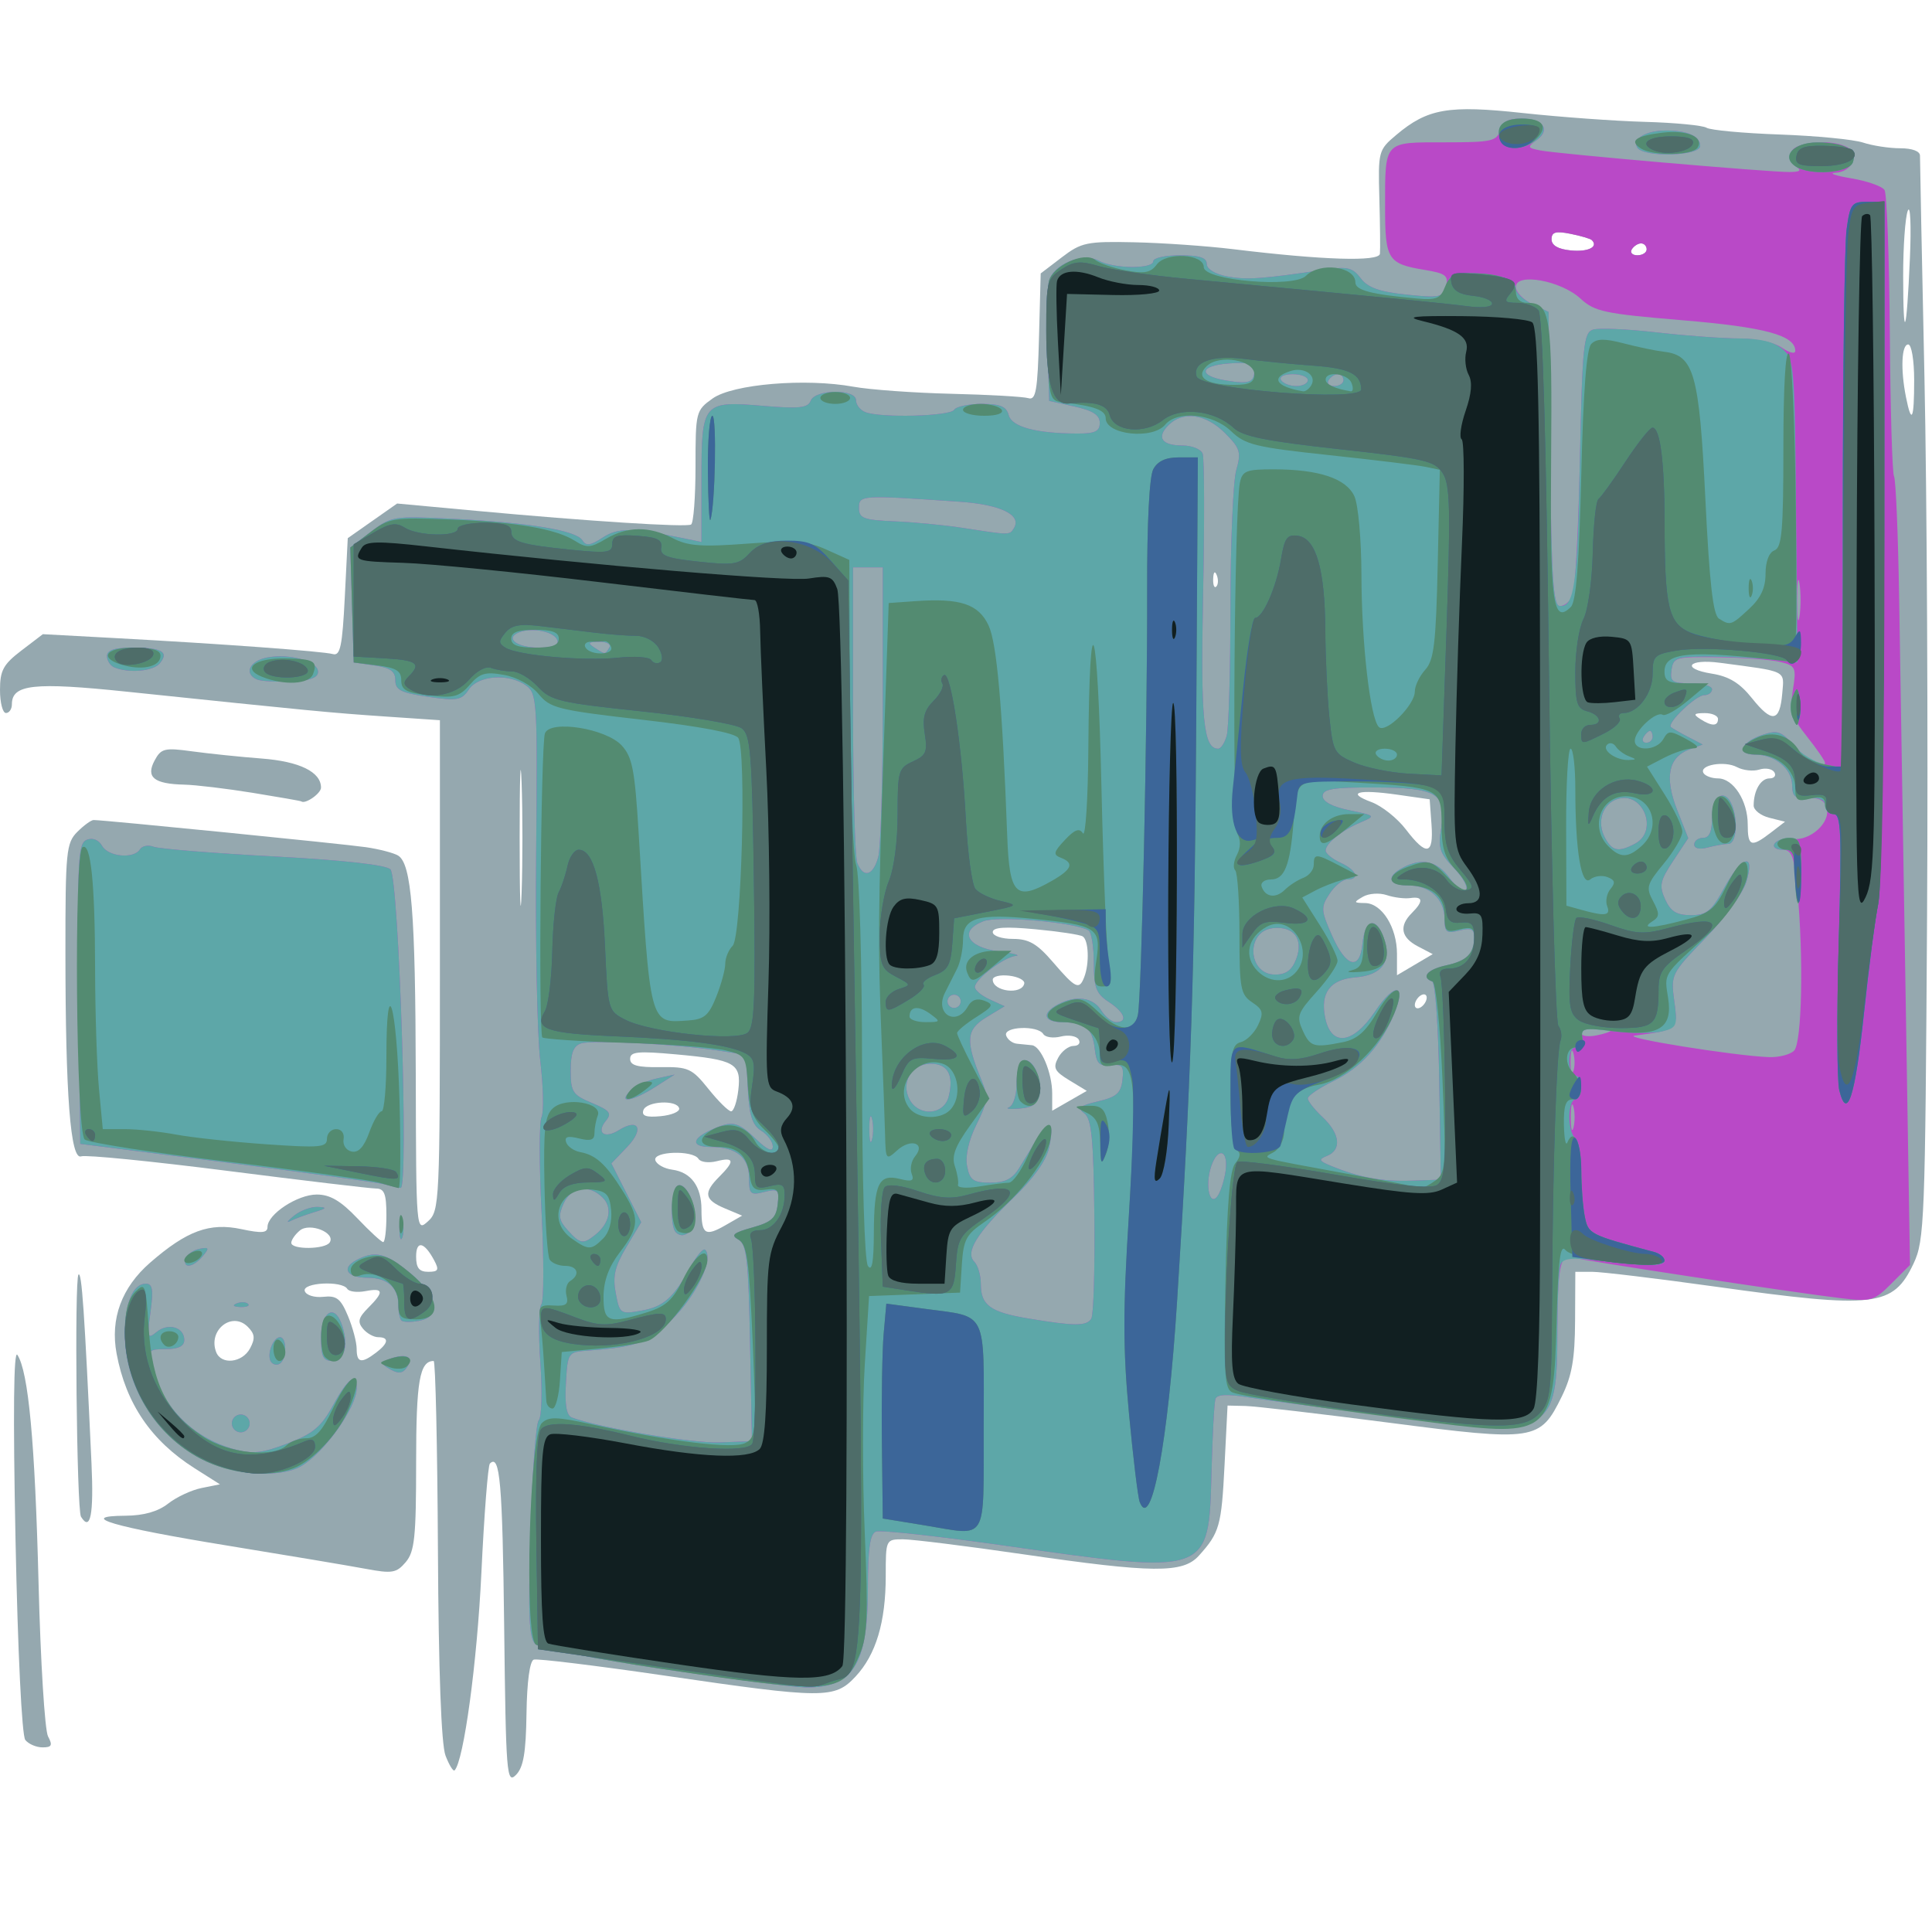 <?xml version="1.0" encoding="UTF-8" standalone="no"?>
<!-- Created with Inkscape (http://www.inkscape.org/) -->

<svg
   xmlns:dc="http://purl.org/dc/elements/1.1/"
   xmlns:cc="http://creativecommons.org/ns#"
   xmlns:rdf="http://www.w3.org/1999/02/22-rdf-syntax-ns#"
   xmlns:svg="http://www.w3.org/2000/svg"
   xmlns="http://www.w3.org/2000/svg"
   xmlns:sodipodi="http://sodipodi.sourceforge.net/DTD/sodipodi-0.dtd"
   xmlns:inkscape="http://www.inkscape.org/namespaces/inkscape"
   id="svg2"
   version="1.1"
   inkscape:version="0.47 r22583"
   width="325"
   height="325"
   sodipodi:docname="scolasync.svg"
   inkscape:export-filename="/home/georgesk/developpement/scolasync/scolasync-2.0/src/images/scolasync.png"
   inkscape:export-xdpi="17.723078"
   inkscape:export-ydpi="17.723078">
  <defs
     id="defs6">
    <inkscape:perspective
       sodipodi:type="inkscape:persp3d"
       inkscape:vp_x="0 : 0.5 : 1"
       inkscape:vp_y="0 : 1000 : 0"
       inkscape:vp_z="1 : 0.5 : 1"
       inkscape:persp3d-origin="0.5 : 0.33333333 : 1"
       id="perspective10" />
  </defs>
  <sodipodi:namedview
     pagecolor="#ffffff"
     bordercolor="#666666"
     borderopacity="1"
     objecttolerance="10"
     gridtolerance="10"
     guidetolerance="10"
     inkscape:pageopacity="0"
     inkscape:pageshadow="2"
     inkscape:window-width="950"
     inkscape:window-height="995"
     id="namedview4"
     showgrid="false"
     inkscape:zoom="0.78145695"
     inkscape:cx="166"
     inkscape:cy="134.49787"
     inkscape:window-x="0"
     inkscape:window-y="27"
     inkscape:window-maximized="0"
     inkscape:current-layer="svg2" />
  <g
     id="g2818"
     transform="translate(-9,10.943)">
    <path
       style="fill:#95a8af"
       d="m 93.812,262.734 c -0.285,-24.293 -0.711,-29.168 -2.401,-27.478 -0.324,0.324 -0.97,8.612 -1.434,18.417 -0.712,15.031 -2.97,31.655 -4.509,33.193 -0.226,0.226 -0.911,-0.889 -1.522,-2.477 -0.717,-1.864 -1.17,-14.152 -1.278,-34.638 -0.092,-17.462 -0.414,-31.75 -0.717,-31.75 -2.365,-0.002 -2.95,3.389 -2.95,17.089 0,12.539 -0.256,14.991 -1.75,16.748 -1.563,1.839 -2.284,1.959 -6.75,1.124 -2.75,-0.514 -13.221,-2.273 -23.269,-3.909 -19.21,-3.127 -25.478,-4.967 -17.116,-5.022 3.072,-0.02 5.469,-0.702 7.169,-2.039 1.405,-1.105 3.94,-2.286 5.634,-2.625 l 3.08,-0.616 -4.269,-2.707 c -7.308,-4.634 -11.537,-10.851 -13.115,-19.278 -1.1,-5.872 0.845,-11.138 5.658,-15.323 6.163,-5.359 9.989,-6.761 15.334,-5.621 C 53.034,196.551 54,196.47 54,195.451 54,193.315 59.041,190 62.29,190 c 2.222,0 4.025,1.056 6.825,4 2.093,2.2 4.048,4 4.345,4 C 73.757,198 74,195.975 74,193.5 c 0,-3.616 -0.344,-4.502 -1.75,-4.509 -0.963,-0.005 -12.21,-1.342 -24.995,-2.971 C 34.47,184.392 23.401,183.292 22.657,183.578 20.858,184.269 20.014,173.341 20.006,149.25 20,132.329 20.146,130.854 22,129 c 1.1,-1.1 2.337,-1.999 2.75,-1.998 1.809,0.005 42.151,4.03 45.835,4.573 2.247,0.331 4.673,0.966 5.393,1.411 2.242,1.385 2.901,9.605 2.963,36.919 0.059,26.34 0.065,26.401 2.06,24.595 1.938,-1.754 2,-3.08 2,-43.049 l 0,-41.239 -9.25,-0.629 C 64.704,108.968 61.394,108.65 30.341,105.413 14.654,103.777 11,104.178 11,107.535 11,108.341 10.55,109 10,109 c -0.55,0 -1,-1.747 -1,-3.881 0,-3.282 0.556,-4.306 3.605,-6.631 l 3.605,-2.75 12.145,0.657 C 46.317,97.367 63.295,98.613 65,99.085 c 1.238,0.343 1.587,-1.325 2,-9.542 l 0.5,-9.957 4.152,-2.914 4.152,-2.914 13.348,1.235 c 18.833,1.743 35.216,2.788 36.098,2.302 0.412,-0.227 0.75,-4.631 0.75,-9.786 0,-9.183 0.058,-9.414 2.876,-11.421 3.402,-2.423 15.617,-3.445 23.663,-1.981 2.772,0.504 10.197,1.041 16.5,1.192 6.303,0.151 12.135,0.483 12.96,0.738 1.257,0.389 1.546,-1.271 1.784,-10.261 l 0.284,-10.725 3.555,-2.712 c 3.291,-2.51 4.196,-2.698 12.188,-2.526 4.748,0.102 12.246,0.626 16.661,1.164 15.051,1.835 24.517,2.13 24.659,0.769 0.071,-0.686 0.029,-4.884 -0.094,-9.329 -0.219,-7.908 -0.158,-8.137 2.845,-10.664 5.288,-4.449 8.753,-5.046 21.356,-3.677 6.195,0.673 15.401,1.339 20.458,1.48 5.057,0.141 9.732,0.589 10.388,0.995 0.657,0.406 6.194,0.917 12.305,1.135 6.111,0.219 12.416,0.829 14.011,1.355 1.595,0.527 4.407,0.958 6.25,0.958 2.025,0 3.343,0.495 3.331,1.25 -0.011,0.688 0.327,17.45 0.75,37.25 0.423,19.8 0.622,60.525 0.441,90.5 -0.311,51.432 -0.438,54.731 -2.265,58.596 -3.454,7.309 -6.418,7.657 -33.316,3.903 C 287.739,204.125 278.401,203 276.839,203 L 274,203 l -0.041,8.25 c -0.032,6.426 -0.53,9.245 -2.25,12.75 -3.651,7.438 -4.489,7.565 -28.991,4.389 -11.67,-1.513 -22.568,-2.782 -24.218,-2.82 l -3,-0.069 -0.506,10 c -0.52,10.264 -0.837,11.385 -4.317,15.25 -2.694,2.992 -7.678,2.95 -29.677,-0.25 -9.452,-1.375 -18.494,-2.5 -20.093,-2.5 -2.894,0 -2.907,0.029 -2.907,6.134 0,7.794 -1.643,13.273 -5.088,16.96 -3.504,3.751 -5.312,3.742 -32.032,-0.158 -11.547,-1.685 -21.488,-2.9 -22.091,-2.699 -0.67,0.223 -1.145,3.747 -1.221,9.057 -0.095,6.644 -0.516,9.082 -1.785,10.351 -1.547,1.547 -1.681,-0.154 -1.972,-24.911 z M 51.062,215.883 c 0.895,-1.673 0.814,-2.436 -0.387,-3.637 -2.663,-2.663 -6.721,0.585 -5.314,4.253 0.847,2.208 4.394,1.824 5.701,-0.617 z M 72.25,216.608 C 74.353,215.012 74.497,214 72.622,214 c -0.758,0 -1.913,-0.645 -2.567,-1.433 -0.945,-1.139 -0.765,-1.857 0.878,-3.5 2.719,-2.719 2.608,-3.403 -0.457,-2.818 -1.388,0.265 -2.765,0.093 -3.059,-0.383 -0.881,-1.425 -7.652,-1.061 -7.146,0.384 0.242,0.69 1.638,1.119 3.116,0.957 2.234,-0.244 2.922,0.289 4.145,3.218 0.807,1.931 1.467,4.425 1.467,5.543 0,2.347 0.795,2.503 3.25,0.64 z m 9.78,-15.552 C 80.36,197.936 79,197.66 79,200.441 79,202.348 79.518,203 81.035,203 c 1.706,0 1.867,-0.315 0.995,-1.944 z m -17.561,-3.006 c 1.011,-1.636 -3.372,-3.375 -5.033,-1.997 C 58.646,196.709 58,197.64 58,198.122 c 0,1.187 5.731,1.123 6.469,-0.072 z m 66.453,-5.725 C 127.482,190.879 127.281,189.719 130,187 c 2.642,-2.642 2.523,-3.348 -0.439,-2.605 -1.341,0.337 -2.718,0.16 -3.059,-0.392 -0.937,-1.516 -7.761,-1.284 -7.257,0.246 0.226,0.688 1.501,1.394 2.833,1.571 3.167,0.42 4.922,2.809 4.922,6.704 0,4.182 0.624,4.598 3.998,2.662 l 2.845,-1.633 -2.922,-1.228 z M 123.25,175.5 c -0.371,-1.486 -5.513,-1.212 -6.024,0.321 -0.319,0.958 0.482,1.233 2.917,1 C 121.989,176.645 123.388,176.05 123.25,175.5 z m 9.948,-3.068 c 0.526,-4.503 -0.532,-5.107 -10.525,-6.013 -6.38,-0.578 -7.673,-0.449 -7.673,0.766 0,1.099 1.259,1.443 5.087,1.388 4.714,-0.068 5.308,0.202 8.097,3.677 1.655,2.062 3.367,3.75 3.803,3.75 0.436,0 0.981,-1.606 1.21,-3.568 z m 55.679,-1.653 c -2.496,-1.518 -2.78,-2.091 -1.874,-3.784 0.587,-1.097 1.753,-1.995 2.591,-1.995 0.838,0 1.223,-0.486 0.856,-1.081 -0.367,-0.595 -1.716,-0.818 -2.998,-0.496 -1.281,0.322 -2.609,0.133 -2.95,-0.419 -0.931,-1.506 -6.761,-1.277 -6.25,0.246 0.231,0.688 1.056,1.311 1.833,1.385 0.778,0.074 1.904,0.187 2.503,0.25 1.525,0.161 3.411,4.649 3.411,8.116 l 0,2.906 2.909,-1.67 2.909,-1.67 -2.942,-1.789 z M 249,156.882 c 0,-0.55 -0.45,-0.722 -1,-0.382 -0.55,0.34 -1,1.068 -1,1.618 0,0.55 0.45,0.722 1,0.382 0.55,-0.34 1,-1.068 1,-1.618 z M 181.303,154.5 c 0.108,-0.55 -1.04,-1.142 -2.553,-1.316 -1.512,-0.174 -2.75,0.126 -2.75,0.667 0,2.015 4.915,2.617 5.303,0.65 z m 10.09,-1.082 c 0.891,-2.323 0.739,-6.218 -0.267,-6.841 -0.481,-0.297 -4.081,-0.838 -8,-1.203 C 178.059,144.904 176,145.043 176,145.856 c 0,0.633 1.511,1.144 3.384,1.144 2.696,0 4.068,0.796 6.75,3.915 3.817,4.44 4.408,4.721 5.259,2.503 z m 56.113,-5.169 c -2.847,-1.492 -3.193,-3.419 -1.006,-5.606 1.98,-1.98 1.896,-2.826 -0.25,-2.514 -0.963,0.14 -2.753,-0.084 -3.98,-0.498 -1.226,-0.414 -3.026,-0.289 -4,0.278 -1.614,0.94 -1.582,1.033 0.365,1.061 2.825,0.04 5.365,4.088 5.365,8.552 l 0,3.592 3.006,-1.776 3.006,-1.776 -2.506,-1.313 z M 96.745,120.75 c -0.181,-5.088 -0.33,-0.925 -0.33,9.25 0,10.175 0.148,14.338 0.33,9.25 0.181,-5.088 0.181,-13.412 0,-18.5 z m 153.062,7.009 -0.307,-4.241 -5.442,-0.778 c -6.621,-0.947 -8.692,-0.361 -4.368,1.236 1.754,0.648 4.365,2.719 5.801,4.601 3.478,4.559 4.69,4.33 4.317,-0.818 z m 57.079,1.362 2.387,-1.835 -2.637,-0.662 C 305.186,126.26 304,125.332 304,124.563 304,122.034 305.189,120 306.666,120 c 0.799,0 1.163,-0.468 0.809,-1.041 -0.354,-0.572 -1.488,-0.772 -2.521,-0.445 -1.033,0.328 -2.722,0.144 -3.754,-0.408 -2.117,-1.133 -6.47,-0.354 -5.629,1.007 0.301,0.487 1.396,0.886 2.432,0.886 2.57,0 4.998,3.751 4.998,7.723 0,3.752 0.562,3.954 3.887,1.398 z M 298,110 c 0,-0.55 -1.012,-0.993 -2.25,-0.985 -1.819,0.012 -1.963,0.201 -0.75,0.985 1.939,1.253 3,1.253 3,0 z m 10.807,-4.271 c 0.338,-3.976 0.977,-3.66 -10.497,-5.179 -5.354,-0.709 -6.588,0.99 -1.33,1.831 2.884,0.461 4.693,1.57 6.732,4.125 3.369,4.222 4.688,4.021 5.095,-0.777 z M 213.683,85.812 c -0.319,-0.798 -0.556,-0.561 -0.604,0.604 -0.043,1.054 0.193,1.645 0.525,1.312 0.332,-0.332 0.368,-1.195 0.079,-1.917 z M 331,53 c 0,-3.333 -0.444,-6 -1,-6 -1.13,0 -1.308,4.209 -0.375,8.875 C 330.565,60.576 331,59.667 331,53 z m -0.716,-20.5 c 0.238,-5.5 0.078,-9.1 -0.355,-8 -0.434,1.1 -0.785,6.05 -0.78,11 0.011,11.441 0.574,9.952 1.135,-3 z m -53.503,-3.052 c -0.235,-0.235 -1.857,-0.713 -3.604,-1.062 C 270.693,27.889 270,28.09 270,29.312 c 0,1.031 1.105,1.668 3.25,1.875 2.91,0.281 4.679,-0.591 3.531,-1.739 z M 286,31 c 0,-0.55 -0.423,-1 -0.941,-1 -0.518,0 -1.219,0.45 -1.559,1 -0.34,0.55 0.084,1 0.941,1 C 285.298,32 286,31.55 286,31 z M 13.254,281.75 c -0.577,-0.727 -1.265,-14.842 -1.645,-33.75 -0.425,-21.117 -0.314,-31.984 0.316,-31.026 1.862,2.829 2.962,14.699 3.561,38.425 0.332,13.144 1.049,24.732 1.594,25.75 0.804,1.502 0.63,1.851 -0.922,1.851 -1.052,0 -2.359,-0.562 -2.904,-1.25 z m 9.369,-37.552 c -0.721,-1.167 -1.122,-40.031 -0.42,-40.733 0.547,-0.547 1.011,6.192 2.189,31.786 0.396,8.61 -0.179,11.52 -1.769,8.948 z M 51.5,122.426 c -4.4,-0.713 -9.575,-1.332 -11.5,-1.376 -5.103,-0.117 -6.499,-1.248 -5,-4.05 1.098,-2.052 1.668,-2.191 6.353,-1.548 2.831,0.388 8.072,0.93 11.647,1.203 6.388,0.488 10,2.255 10,4.893 0,0.996 -2.677,2.854 -3.332,2.313 C 59.576,123.784 55.9,123.139 51.5,122.426 z"
       id="path2832" />
    <path
       style="fill:#b949c7"
       d="m 120.502,269.823 c -10.999,-1.644 -20.623,-3.508 -21.387,-4.142 -1.126,-0.935 -1.292,-4.523 -0.877,-18.991 0.281,-9.811 0.909,-18.237 1.395,-18.722 0.486,-0.486 0.606,-4.84 0.266,-9.675 -0.339,-4.835 -0.266,-9.245 0.162,-9.798 0.429,-0.554 0.447,-7.529 0.041,-15.5 -0.406,-7.971 -0.408,-15.18 -0.006,-16.019 0.403,-0.839 0.305,-5.114 -0.217,-9.5 -0.522,-4.386 -0.833,-20.057 -0.69,-34.824 0.246,-25.464 0.16,-26.921 -1.656,-28.25 -2.891,-2.114 -8.037,-1.775 -9.661,0.636 -1.227,1.821 -1.954,1.952 -6.872,1.234 -4.548,-0.664 -5.5,-1.147 -5.5,-2.787 0,-1.505 -0.844,-2.104 -3.5,-2.484 l -3.5,-0.5 -0.285,-9.672 -0.285,-9.672 3.5,-2.67 c 3.396,-2.59 3.807,-2.654 13.785,-2.154 12.839,0.644 20.724,1.951 21.746,3.606 0.619,1.001 1.346,0.907 3.4,-0.438 2.589,-1.697 4.93,-1.686 13.389,0.058 l 3.25,0.67 0,-10.491 c 0,-13.021 0.206,-13.266 10.428,-12.402 5.991,0.506 7.481,0.346 7.942,-0.856 0.756,-1.968 7.631,-2.045 7.631,-0.086 0,0.766 0.712,1.666 1.582,2 C 157.174,59.388 168.832,59.081 169.5,58 c 0.34,-0.55 2.434,-1 4.653,-1 3.11,0 4.147,0.431 4.527,1.883 0.521,1.99 4.6,3.085 11.57,3.106 2.955,0.009 3.75,-0.372 3.75,-1.797 0,-1.313 -1.165,-2.066 -4.25,-2.75 L 185.5,56.5 l -0.294,-9 c -0.162,-4.95 -0.055,-9.956 0.237,-11.123 0.717,-2.864 5.689,-4.912 8.4,-3.46 C 196.388,34.278 203,34.338 203,33 c 0,-0.55 2.025,-1 4.5,-1 3.271,0 4.5,0.397 4.5,1.455 0,0.868 1.397,1.717 3.46,2.104 3.256,0.611 5.73,0.438 16.445,-1.147 3.754,-0.555 4.641,-0.34 6,1.459 1.19,1.575 3.142,2.272 7.695,2.747 5.592,0.583 6.145,0.465 6.638,-1.422 0.461,-1.765 -0.052,-2.155 -3.6,-2.74 C 242.45,33.436 242,32.725 242,23.959 242,12.675 241.704,13 251.99,13 c 7.935,0 8.826,-0.192 9.299,-2 0.378,-1.446 1.364,-2 3.558,-2 3.711,0 5.085,1.845 2.683,3.602 -1.652,1.208 -1.611,1.331 0.597,1.763 2.977,0.583 38.491,3.66 41.873,3.628 1.838,-0.017 2.13,-0.257 1.104,-0.907 -0.768,-0.486 -1.119,-1.604 -0.781,-2.485 0.678,-1.767 7.135,-2.23 9.573,-0.687 1.994,1.263 0.585,4.064 -2.114,4.203 -1.255,0.065 -0.075,0.487 2.622,0.939 2.697,0.452 5.224,1.341 5.616,1.975 0.392,0.634 0.79,11.532 0.884,24.218 0.094,12.685 0.413,23.455 0.709,23.934 0.296,0.478 0.684,9.745 0.862,20.593 0.179,10.848 0.662,40.504 1.074,65.901 l 0.749,46.178 -3.112,3.112 c -2.922,2.922 -3.434,3.073 -8.399,2.484 -8.226,-0.976 -44.149,-6.432 -45.455,-6.904 -1.84,-0.664 -2.332,1.908 -2.348,12.284 -0.027,17.478 -0.802,17.898 -27.004,14.616 -10.714,-1.342 -21.881,-2.83 -24.815,-3.308 -3.733,-0.607 -5.445,-0.533 -5.704,0.246 -0.204,0.613 -0.504,6.217 -0.666,12.454 -0.448,17.191 -0.271,17.128 -34.694,12.235 -11.219,-1.595 -21.006,-2.666 -21.75,-2.381 -0.997,0.382 -1.352,2.87 -1.352,9.461 0,12.976 -2.535,16.95 -10.684,16.749 -2.099,-0.052 -12.815,-1.439 -23.814,-3.083 z M 135.173,215 c -0.272,-14.042 -0.564,-16.637 -1.961,-17.42 -1.317,-0.738 -0.858,-1.138 2.323,-2.027 3.251,-0.908 4.022,-1.603 4.284,-3.867 0.291,-2.514 0.091,-2.703 -2.25,-2.115 C 135.228,190.16 135,189.945 135,187.144 135,183.745 132.817,182 128.566,182 c -3.281,0 -3.29,-1.349 -0.019,-2.839 3.639,-1.658 4.504,-1.485 7.648,1.527 1.875,1.797 2.805,2.208 2.805,1.241 0,-0.796 -0.877,-1.994 -1.949,-2.664 -1.496,-0.934 -2.019,-2.559 -2.25,-6.991 L 134.5,166.5 130,165.804 c -7.072,-1.094 -21.291,-1.846 -23.236,-1.229 -1.297,0.412 -1.764,1.616 -1.764,4.544 0,3.625 0.323,4.118 3.583,5.481 2.989,1.249 3.38,1.741 2.357,2.973 -1.7,2.048 -0.272,3.116 2.146,1.606 3.36,-2.098 4.314,-0.206 1.42,2.815 l -2.658,2.774 2.506,4.946 2.506,4.946 -2.478,4.156 c -1.958,3.284 -2.337,4.912 -1.803,7.758 0.658,3.509 0.769,3.585 4.298,2.964 3.784,-0.667 5.432,-2.15 8.404,-7.563 0.98,-1.785 2.035,-2.991 2.345,-2.681 1.392,1.392 -1.135,7.036 -4.965,11.091 -4.194,4.44 -6.16,5.225 -14.661,5.857 -3.48,0.258 -3.502,0.29 -3.803,5.521 -0.209,3.634 0.1,5.412 1,5.749 4.583,1.716 20.199,4.352 24.799,4.187 L 135.493,231.5 135.173,215 z M 122.688,196.354 c -1.032,-1.032 -0.827,-7.15 0.262,-7.823 1.296,-0.801 3.248,3.081 2.863,5.692 -0.326,2.211 -1.943,3.314 -3.125,2.131 z m -7.652,-23.788 c 0.805,-0.789 2.814,-1.73 4.464,-2.092 l 3,-0.658 -3.274,2.092 c -3.82,2.441 -6.429,2.851 -4.19,0.658 z m 77.541,38.311 c 0.382,-0.618 0.614,-8.38 0.516,-17.25 -0.144,-13.001 -0.469,-16.348 -1.677,-17.267 -1.235,-0.94 -0.831,-1.298 2.293,-2.032 3.109,-0.731 3.849,-1.38 4.108,-3.609 0.27,-2.322 -0.021,-2.681 -2,-2.468 -1.901,0.205 -2.377,-0.287 -2.657,-2.747 -0.394,-3.474 -1.59,-4.467 -5.41,-4.488 -3.196,-0.018 -3.599,-1.491 -0.816,-2.98 3.011,-1.612 5.93,-1.226 7.298,0.965 0.687,1.1 1.816,2 2.508,2 2.045,0 1.445,-1.648 -1.241,-3.408 -2.106,-1.38 -2.5,-2.414 -2.5,-6.556 0,-2.705 -0.398,-5.164 -0.884,-5.464 -2.2,-1.36 -15.162,-2.505 -17.649,-1.56 -4.213,1.602 -2.83,4.37 2.541,5.088 2.47,0.33 3.764,0.667 2.876,0.75 -1.966,0.183 -6.885,3.929 -6.885,5.244 0,0.522 1.125,1.462 2.5,2.088 l 2.5,1.139 -3.107,1.889 c -3.371,2.05 -3.514,3.904 -0.807,10.492 1.169,2.846 1.079,3.68 -0.811,7.5 -1.339,2.706 -1.926,5.316 -1.585,7.048 0.463,2.347 1.035,2.75 3.902,2.75 2.512,0 3.745,-0.631 4.883,-2.5 0.838,-1.375 2.234,-3.664 3.103,-5.087 2.004,-3.281 2.82,-2.516 1.884,1.765 -0.463,2.115 -2.616,5.139 -5.928,8.324 -6.208,5.972 -8.206,9.228 -6.629,10.805 0.601,0.601 1.093,2.298 1.093,3.77 0,3.561 1.612,4.716 8.084,5.79 7.722,1.281 9.705,1.283 10.493,0.009 z M 178.75,175.315 c 0.688,-0.265 1.25,-1.993 1.25,-3.84 0,-1.847 0.399,-3.604 0.887,-3.906 1.485,-0.918 3.278,2.144 2.936,5.014 -0.262,2.196 -0.886,2.753 -3.322,2.959 -1.65,0.14 -2.438,0.037 -1.75,-0.228 z M 109.169,196.75 c 2.393,-1.928 2.903,-4.535 1.217,-6.221 -2.3,-2.3 -5.278,-1.861 -6.566,0.967 -0.94,2.062 -0.822,2.844 0.676,4.5 2.124,2.347 2.6,2.424 4.673,0.754 z m 106.009,-10.783 c 0.457,-3.505 -1.332,-4.007 -2.439,-0.684 -1.131,3.393 -0.125,7.144 1.256,4.684 0.473,-0.843 1.006,-2.643 1.183,-4 z M 251.113,171 c -0.145,-9.075 -0.679,-16.65 -1.188,-16.833 -1.941,-0.699 -0.795,-2.036 2.325,-2.713 3.514,-0.762 4.711,-1.956 4.735,-4.723 0.012,-1.39 -0.521,-1.634 -2.485,-1.142 -2.175,0.546 -2.5,0.297 -2.5,-1.91 C 252,140.31 249.53,138 245.929,138 c -3.351,0 -3.836,-1.444 -0.994,-2.965 3.233,-1.73 5.798,-1.174 7.901,1.713 1.101,1.511 2.343,2.407 2.76,1.99 0.417,-0.417 -0.492,-2.064 -2.021,-3.66 -2.413,-2.519 -2.693,-3.418 -2.118,-6.818 0.963,-5.699 -0.744,-6.713 -11.335,-6.739 -6.923,-0.017 -8.621,0.269 -8.621,1.448 0,0.937 1.628,1.802 4.5,2.39 4.407,0.903 4.446,0.945 1.896,2.032 -3.183,1.356 -5.896,3.544 -5.896,4.754 0,0.494 1.125,1.412 2.5,2.038 2.713,1.236 3.339,2.818 1.115,2.818 -0.762,0 -2.101,1.092 -2.976,2.428 -1.474,2.25 -1.442,2.763 0.432,7 2.369,5.357 4.663,5.984 5.116,1.399 0.412,-4.174 2.321,-4.677 3.619,-0.954 1.361,3.904 -0.335,6.244 -4.782,6.593 -4.268,0.336 -5.964,2.594 -5.104,6.798 1.006,4.918 4.676,4.467 8.366,-1.027 3.347,-4.984 5.371,-4.747 3.23,0.377 -2.243,5.367 -5.589,9.061 -10.267,11.332 -2.337,1.135 -4.25,2.433 -4.25,2.884 0,0.451 1.125,1.877 2.5,3.169 2.917,2.74 3.234,5.489 0.75,6.493 -1.52,0.614 -1.421,0.841 0.75,1.728 4.719,1.928 8.507,2.618 13.438,2.448 L 251.376,187.5 251.113,171 z m -95.423,6.25 c -0.252,-0.963 -0.457,-0.175 -0.457,1.75 0,1.925 0.206,2.712 0.457,1.75 0.252,-0.963 0.252,-2.538 0,-3.5 z m 118,-2 c -0.252,-0.963 -0.457,-0.175 -0.457,1.75 0,1.925 0.206,2.712 0.457,1.75 0.252,-0.963 0.252,-2.538 0,-3.5 z M 168.589,173.502 C 169.489,169.917 168.435,168 165.567,168 c -3.193,0 -5.079,3.173 -3.567,6 1.587,2.966 5.799,2.648 6.589,-0.498 z m 105.104,-7.233 c -0.254,-0.973 -0.478,-0.419 -0.498,1.231 -0.02,1.65 0.187,2.446 0.461,1.769 0.274,-0.677 0.291,-2.027 0.037,-3 z M 310.8,165.8 c 1.324,-1.324 1.617,-15.738 0.548,-27.05 -0.544,-5.761 -0.918,-6.75 -2.552,-6.75 -1.093,0 -1.634,-0.455 -1.26,-1.059 0.36,-0.582 1.693,-0.923 2.961,-0.757 2.964,0.388 6.439,-2.709 5.797,-5.166 -0.339,-1.297 -1.3,-1.815 -3.142,-1.693 -2.161,0.143 -2.658,-0.26 -2.677,-2.174 -0.029,-2.781 -2.905,-5.152 -6.25,-5.152 -3.189,0 -2.386,-2.113 1.266,-3.33 2.455,-0.818 3.169,-0.603 4.979,1.5 2.032,2.362 5.53,4.382 5.53,3.193 0,-0.316 -1.361,-2.293 -3.024,-4.393 -2.623,-3.312 -2.939,-4.351 -2.38,-7.845 0.603,-3.772 0.472,-4.07 -2.084,-4.711 -1.5,-0.377 -6.167,-0.736 -10.37,-0.799 -7.204,-0.108 -7.66,0.014 -7.962,2.136 -0.28,1.973 0.12,2.25 3.25,2.25 1.963,0 3.57,0.45 3.57,1 0,0.55 -0.597,1 -1.326,1 -1.391,0 -6.322,4.724 -5.595,5.361 0.231,0.203 1.529,0.947 2.884,1.653 l 2.463,1.285 -2.236,0.827 c -3.53,1.306 -4.216,4.671 -2.069,10.152 l 1.872,4.777 -2.538,3.835 c -2.215,3.347 -2.385,4.17 -1.336,6.473 0.924,2.028 1.922,2.638 4.312,2.638 2.656,0 3.47,-0.658 5.569,-4.5 3.009,-5.509 5.326,-6.172 3.762,-1.077 -0.578,1.883 -3.679,6.143 -6.892,9.467 -5.736,5.935 -5.83,6.125 -5.227,10.526 0.664,4.842 0.57,4.924 -6.643,5.843 -2.483,0.316 16.711,3.402 22.55,3.625 1.677,0.064 3.59,-0.423 4.25,-1.083 z M 294,131.117 C 294,130.502 294.675,130 295.5,130 c 1.048,0 1.5,-1.056 1.5,-3.5 0,-3.679 2.233,-4.941 3.393,-1.918 1.038,2.705 0.667,6.418 -0.643,6.432 -0.688,0.008 -2.263,0.285 -3.5,0.617 -1.35,0.362 -2.25,0.156 -2.25,-0.514 z m -14,31.267 C 280,162.173 278.875,162 277.5,162 c -1.375,0 -2.5,0.388 -2.5,0.861 0,0.474 1.125,0.646 2.5,0.383 1.375,-0.263 2.5,-0.65 2.5,-0.861 z m -109.553,-5.469 c -0.322,-0.521 -1.012,-0.684 -1.533,-0.362 -0.521,0.322 -0.684,1.012 -0.362,1.533 0.322,0.521 1.012,0.684 1.533,0.362 0.521,-0.322 0.684,-1.012 0.362,-1.533 z m 56.599,-6.536 c 1.281,-3.368 -0.419,-5.591 -3.961,-5.179 -4.573,0.532 -4.193,7.801 0.408,7.801 1.838,0 2.836,-0.737 3.553,-2.622 z M 156.731,133.25 C 157.154,131.738 157.5,120.15 157.5,107.5 l 0,-23 -2.5,0 -2.5,0 0,24 c 0,13.2 0.323,24.788 0.719,25.75 1.059,2.579 2.637,2.13 3.512,-1 z m 127.335,-2.285 c 3.987,-2.134 1.325,-8.859 -2.967,-7.496 -2.534,0.804 -3.53,3.857 -2.119,6.494 1.227,2.293 2.285,2.502 5.086,1.003 z M 215.37,112.75 c 0.332,-1.238 0.609,-11.028 0.617,-21.757 0.008,-10.729 0.447,-21.017 0.977,-22.864 0.863,-3.011 0.665,-3.656 -1.923,-6.243 -3.212,-3.212 -7.043,-3.74 -9.478,-1.305 C 203.49,62.653 204.431,64 207.952,64 c 1.559,0 3.07,0.615 3.359,1.367 0.289,0.752 0.323,11.33 0.076,23.508 C 210.957,110.098 211.432,115 213.919,115 c 0.467,0 1.12,-1.012 1.451,-2.25 z M 287,113 c 0,-0.55 -0.198,-1 -0.441,-1 -0.243,0 -0.719,0.45 -1.059,1 -0.34,0.55 -0.141,1 0.441,1 C 286.523,114 287,113.55 287,113 z M 111.5,98 c 0.345,-0.558 -0.403,-0.993 -1.691,-0.985 C 107.951,97.028 107.793,97.22 109,98 c 1.861,1.202 1.757,1.202 2.5,0 z m -8.745,-1.25 C 102.287,95.329 98.595,94.558 96.364,95.414 93.854,96.377 95.912,98 99.642,98 c 2.372,0 3.39,-0.409 3.113,-1.25 z m 208.961,-9.5 c -0.229,-1.512 -0.417,-0.275 -0.417,2.75 0,3.025 0.187,4.263 0.417,2.75 0.229,-1.512 0.229,-3.987 0,-5.5 z m -38.163,2 c 0.422,-0.963 0.97,-11.298 1.218,-22.968 0.407,-19.131 0.624,-21.273 2.209,-21.776 0.967,-0.307 5.754,-0.1 10.639,0.46 4.885,0.56 11.144,1.021 13.909,1.026 2.919,0.005 5.959,0.661 7.25,1.565 C 310,48.413 311,48.648 311,48.08 311,45.466 305.925,44.089 292,42.927 278.912,41.835 277.243,41.48 274.862,39.279 271.593,36.257 264,34.883 264,37.314 c 0,0.867 1.238,2.17 2.75,2.895 l 2.75,1.317 0.267,24.737 C 269.986,86.46 270.287,91 271.41,91 c 0.757,0 1.721,-0.787 2.142,-1.75 z M 179.559,77.904 c 1.371,-2.218 -2.229,-3.971 -9.127,-4.445 C 153.778,72.314 153.5,72.331 153.5,74.5 c 0,1.749 0.752,2.032 6,2.256 3.3,0.141 8.475,0.64 11.5,1.109 7.959,1.234 7.821,1.234 8.559,0.038 z M 220,51.383 c 0,-1.144 -1.004,-1.426 -4.25,-1.191 -4.966,0.359 -5.286,2.061 -0.539,2.864 C 219.098,53.714 220,53.399 220,51.383 z M 229,53 c 0,-0.55 -1.152,-1 -2.559,-1 -1.451,0 -2.292,0.433 -1.941,1 0.34,0.55 1.491,1 2.559,1 C 228.127,54 229,53.55 229,53 z m 6,0 c 0,-0.55 -0.423,-1 -0.941,-1 -0.518,0 -1.219,0.45 -1.559,1 -0.34,0.55 0.084,1 0.941,1 C 234.298,54 235,53.55 235,53 z m 41.781,-23.552 c -0.235,-0.235 -1.857,-0.713 -3.604,-1.062 C 270.693,27.889 270,28.09 270,29.312 c 0,1.031 1.105,1.668 3.25,1.875 2.91,0.281 4.679,-0.591 3.531,-1.739 z M 286,31 c 0,-0.55 -0.423,-1 -0.941,-1 -0.518,0 -1.219,0.45 -1.559,1 -0.34,0.55 0.084,1 0.941,1 C 285.298,32 286,31.55 286,31 z M 42.809,234.464 C 35.116,230.458 30,222.072 30,213.466 30,208.289 31.366,205 33.516,205 c 1.149,0 1.313,0.976 0.799,4.75 -0.59,4.337 -0.502,4.632 1.006,3.388 C 37.279,211.525 40,212.299 40,214.469 40,215.515 39.016,216 36.892,216 c -2.891,0 -3.06,0.193 -2.422,2.75 1.713,6.864 6.935,12.17 13.851,14.075 3.158,0.87 4.729,0.705 9.056,-0.951 4.302,-1.646 5.668,-2.795 7.658,-6.439 C 67.525,220.877 69,219.81 69,222.566 c 0,3.244 -5.473,10.92 -9.374,13.149 -3.597,2.055 -11.614,1.459 -16.817,-1.25 z M 48,228.5 c 0,-0.825 0.675,-1.5 1.5,-1.5 0.825,0 1.5,0.675 1.5,1.5 0,0.825 -0.675,1.5 -1.5,1.5 -0.825,0 -1.5,-0.675 -1.5,-1.5 z m 26.118,-9.406 c -1.08,-0.684 -0.9,-1.028 0.825,-1.576 2.479,-0.787 3.586,-0.184 2.598,1.415 -0.794,1.284 -1.59,1.321 -3.423,0.161 z M 54.566,218.107 C 53.835,216.924 54.933,214 56.107,214 c 1.184,0 1.152,3.722 -0.038,4.457 -0.512,0.316 -1.188,0.159 -1.503,-0.351 z M 63,214 c 0,-4.128 2.149,-5.66 3.393,-2.418 C 67.709,215.01 67.06,218 65,218 c -1.667,0 -2,-0.667 -2,-4 z m 13.524,-2.81 C 76.236,210.902 76,209.707 76,208.533 76,205.634 74.147,204 70.859,204 c -3.47,0 -4.515,-1.578 -1.953,-2.95 3.159,-1.69 4.987,-1.251 9.143,2.2 4.609,3.827 5.245,7.27 1.474,7.99 -1.362,0.26 -2.712,0.238 -3,-0.05 z M 48.812,208.317 c 0.722,-0.289 1.584,-0.253 1.917,0.079 0.332,0.332 -0.258,0.569 -1.312,0.525 -1.165,-0.048 -1.402,-0.285 -0.604,-0.604 z M 40.25,200.75 c 0.229,-0.688 1.265,-1.414 2.302,-1.615 1.631,-0.316 1.705,-0.148 0.545,1.25 -1.586,1.911 -3.44,2.149 -2.846,0.365 z m 35.945,-5.25 c 0.02,-1.65 0.244,-2.204 0.498,-1.231 0.254,0.973 0.237,2.323 -0.037,3 C 76.382,197.946 76.175,197.15 76.195,195.5 z M 58.441,193.574 c 1.068,-0.866 2.868,-1.535 4,-1.488 1.652,0.069 1.531,0.245 -0.613,0.893 -1.469,0.444 -3.269,1.113 -4,1.488 -0.731,0.375 -0.455,-0.027 0.613,-0.893 z M 73.5,188.245 C 72.4,187.958 60.475,186.319 47,184.602 l -24.5,-3.121 -0.267,-25.265 c -0.24,-22.654 -0.098,-25.33 1.374,-25.895 0.997,-0.382 2.005,0.02 2.567,1.025 1.033,1.846 5.345,2.243 6.369,0.586 0.363,-0.588 1.402,-0.782 2.309,-0.433 0.907,0.349 9.974,1.079 20.149,1.622 11.81,0.63 18.926,1.419 19.677,2.183 1.433,1.456 3.107,53.761 1.715,53.58 C 75.901,188.82 74.6,188.533 73.5,188.245 z M 52.25,103.361 c -2.253,-0.951 -1.31,-3.099 1.618,-3.685 C 57.64,98.922 62.5,100.271 62.5,102.072 c 0,0.997 -1.358,1.487 -4.5,1.622 -2.475,0.107 -5.062,-0.043 -5.75,-0.333 z m -24,-2.023 C 27.562,101.06 27,100.196 27,99.417 27,98.412 28.261,98 31.333,98 c 4.918,0 6.145,0.719 4.536,2.658 -1.092,1.316 -5.146,1.677 -7.619,0.68 z M 284.431,13.888 c -0.903,-1.46 1.395,-2.854 4.737,-2.873 3.676,-0.021 5.832,0.937 5.832,2.592 0,1.725 -9.52,1.978 -10.569,0.281 z"
       id="path2830" />
    <path
       style="fill:#5da7a8"
       d="m 120.502,269.823 c -10.999,-1.644 -20.623,-3.508 -21.387,-4.142 -1.126,-0.935 -1.292,-4.523 -0.877,-18.991 0.281,-9.811 0.909,-18.237 1.395,-18.722 0.486,-0.486 0.606,-4.84 0.266,-9.675 -0.339,-4.835 -0.266,-9.245 0.162,-9.798 0.429,-0.554 0.447,-7.529 0.041,-15.5 -0.406,-7.971 -0.408,-15.18 -0.006,-16.019 0.403,-0.839 0.305,-5.114 -0.217,-9.5 -0.522,-4.386 -0.833,-20.057 -0.69,-34.824 0.246,-25.464 0.16,-26.921 -1.656,-28.25 -2.891,-2.114 -8.037,-1.775 -9.661,0.636 -1.227,1.821 -1.954,1.952 -6.872,1.234 -4.548,-0.664 -5.5,-1.147 -5.5,-2.787 0,-1.505 -0.844,-2.104 -3.5,-2.484 l -3.5,-0.5 -0.285,-9.672 -0.285,-9.672 3.5,-2.67 c 3.396,-2.59 3.807,-2.654 13.785,-2.154 12.839,0.644 20.724,1.951 21.746,3.606 0.619,1.001 1.346,0.907 3.4,-0.438 2.589,-1.697 4.93,-1.686 13.389,0.058 l 3.25,0.67 0,-10.491 c 0,-13.021 0.206,-13.266 10.428,-12.402 5.991,0.506 7.481,0.346 7.942,-0.856 0.756,-1.968 7.631,-2.045 7.631,-0.086 0,0.766 0.712,1.666 1.582,2 C 157.174,59.388 168.832,59.081 169.5,58 c 0.34,-0.55 2.434,-1 4.653,-1 3.11,0 4.147,0.431 4.527,1.883 0.521,1.99 4.6,3.085 11.57,3.106 2.955,0.009 3.75,-0.372 3.75,-1.797 0,-1.313 -1.165,-2.066 -4.25,-2.75 L 185.5,56.5 l -0.294,-9 c -0.162,-4.95 -0.055,-9.956 0.237,-11.123 0.717,-2.864 5.689,-4.912 8.4,-3.46 C 196.388,34.278 203,34.338 203,33 c 0,-0.55 2.025,-1 4.5,-1 3.271,0 4.5,0.397 4.5,1.455 0,0.868 1.397,1.717 3.46,2.104 3.256,0.611 5.73,0.438 16.445,-1.147 3.754,-0.555 4.641,-0.34 6,1.459 1.19,1.575 3.142,2.272 7.695,2.747 5.648,0.589 6.141,0.478 6.656,-1.491 0.428,-1.638 1.324,-2.124 3.9,-2.113 4.787,0.02 7.844,1.013 7.844,2.548 0,0.731 1.238,1.922 2.75,2.646 l 2.75,1.317 0.267,24.737 C 269.986,86.46 270.287,91 271.41,91 c 2.467,0 2.903,-3.206 3.361,-24.718 0.407,-19.131 0.624,-21.273 2.209,-21.776 0.967,-0.307 5.754,-0.1 10.639,0.46 4.885,0.56 11.194,1.021 14.021,1.026 3.432,0.005 5.825,0.59 7.203,1.758 1.973,1.673 2.074,2.867 2.293,27.25 l 0.23,25.5 -4.433,-0.476 C 304.495,99.763 299.8,99.538 296.5,99.524 c -5.47,-0.022 -6.028,0.175 -6.32,2.226 -0.28,1.973 0.12,2.25 3.25,2.25 1.963,0 3.57,0.45 3.57,1 0,0.55 -0.597,1 -1.326,1 -1.391,0 -6.322,4.724 -5.595,5.361 0.231,0.203 1.529,0.947 2.884,1.653 l 2.463,1.285 -2.236,0.827 c -3.53,1.306 -4.216,4.671 -2.069,10.152 l 1.872,4.777 -2.538,3.835 c -2.215,3.347 -2.385,4.17 -1.336,6.473 0.924,2.028 1.922,2.638 4.312,2.638 2.656,0 3.47,-0.658 5.569,-4.5 3.009,-5.509 5.326,-6.172 3.762,-1.077 -0.578,1.883 -3.679,6.143 -6.892,9.467 -5.736,5.935 -5.83,6.125 -5.227,10.526 0.579,4.228 0.464,4.519 -2.033,5.146 -1.456,0.365 -5.142,0.353 -8.191,-0.028 -5.021,-0.627 -5.515,-0.52 -5.232,1.137 0.179,1.049 -0.221,1.723 -0.938,1.58 -0.733,-0.147 -1.25,0.783 -1.25,2.25 0,1.375 0.45,2.5 1,2.5 0.55,0 1,0.9 1,2 0,1.1 -0.45,2 -1,2 -0.55,0 -1,1.323 -1,2.941 0,1.618 0.45,3.219 1,3.559 0.55,0.34 1,2.785 1,5.434 0,2.649 0.264,6.135 0.586,7.748 0.596,2.982 0.747,3.059 11.664,5.984 0.963,0.258 1.75,0.888 1.75,1.401 0,1.062 -3.006,1.076 -11.22,0.049 -4.441,-0.555 -5.838,-0.406 -6.25,0.666 -0.292,0.76 -0.537,5.732 -0.545,11.049 -0.027,17.478 -0.802,17.898 -27.004,14.616 -10.714,-1.342 -21.881,-2.83 -24.815,-3.308 -3.733,-0.607 -5.445,-0.533 -5.704,0.246 -0.204,0.613 -0.504,6.217 -0.666,12.454 -0.448,17.191 -0.271,17.128 -34.694,12.235 -11.219,-1.595 -21.006,-2.666 -21.75,-2.381 -0.997,0.382 -1.352,2.87 -1.352,9.461 0,12.976 -2.535,16.95 -10.684,16.749 -2.099,-0.052 -12.815,-1.439 -23.814,-3.083 z M 135.173,215 c -0.272,-14.042 -0.564,-16.637 -1.961,-17.42 -1.317,-0.738 -0.858,-1.138 2.323,-2.027 3.251,-0.908 4.022,-1.603 4.284,-3.867 0.291,-2.514 0.091,-2.703 -2.25,-2.115 C 135.228,190.16 135,189.945 135,187.144 135,183.745 132.817,182 128.566,182 c -3.281,0 -3.29,-1.349 -0.019,-2.839 3.639,-1.658 4.504,-1.485 7.648,1.527 1.875,1.797 2.805,2.208 2.805,1.241 0,-0.796 -0.877,-1.994 -1.949,-2.664 -1.496,-0.934 -2.019,-2.559 -2.25,-6.991 L 134.5,166.5 130,165.804 c -7.072,-1.094 -21.291,-1.846 -23.236,-1.229 -1.297,0.412 -1.764,1.616 -1.764,4.544 0,3.625 0.323,4.118 3.583,5.481 2.989,1.249 3.38,1.741 2.357,2.973 -1.7,2.048 -0.272,3.116 2.146,1.606 3.36,-2.098 4.314,-0.206 1.42,2.815 l -2.658,2.774 2.506,4.946 2.506,4.946 -2.478,4.156 c -1.958,3.284 -2.337,4.912 -1.803,7.758 0.658,3.509 0.769,3.585 4.298,2.964 3.784,-0.667 5.432,-2.15 8.404,-7.563 0.98,-1.785 2.035,-2.991 2.345,-2.681 1.392,1.392 -1.135,7.036 -4.965,11.091 -4.194,4.44 -6.16,5.225 -14.661,5.857 -3.48,0.258 -3.502,0.29 -3.803,5.521 -0.209,3.634 0.1,5.412 1,5.749 4.583,1.716 20.199,4.352 24.799,4.187 L 135.493,231.5 135.173,215 z M 122.688,196.354 c -1.032,-1.032 -0.827,-7.15 0.262,-7.823 1.296,-0.801 3.248,3.081 2.863,5.692 -0.326,2.211 -1.943,3.314 -3.125,2.131 z m -7.652,-23.788 c 0.805,-0.789 2.814,-1.73 4.464,-2.092 l 3,-0.658 -3.274,2.092 c -3.82,2.441 -6.429,2.851 -4.19,0.658 z m 77.541,38.311 c 0.382,-0.618 0.614,-8.38 0.516,-17.25 -0.144,-13.001 -0.469,-16.348 -1.677,-17.267 -1.235,-0.94 -0.831,-1.298 2.293,-2.032 3.109,-0.731 3.849,-1.38 4.108,-3.609 0.27,-2.322 -0.021,-2.681 -2,-2.468 -1.901,0.205 -2.377,-0.287 -2.657,-2.747 -0.394,-3.474 -1.59,-4.467 -5.41,-4.488 -3.196,-0.018 -3.599,-1.491 -0.816,-2.98 3.011,-1.612 5.93,-1.226 7.298,0.965 0.687,1.1 1.816,2 2.508,2 2.045,0 1.445,-1.648 -1.241,-3.408 -2.106,-1.38 -2.5,-2.414 -2.5,-6.556 0,-2.705 -0.398,-5.164 -0.884,-5.464 -2.2,-1.36 -15.162,-2.505 -17.649,-1.56 -4.213,1.602 -2.83,4.37 2.541,5.088 2.47,0.33 3.764,0.667 2.876,0.75 -1.966,0.183 -6.885,3.929 -6.885,5.244 0,0.522 1.125,1.462 2.5,2.088 l 2.5,1.139 -3.107,1.889 c -3.371,2.05 -3.514,3.904 -0.807,10.492 1.169,2.846 1.079,3.68 -0.811,7.5 -1.339,2.706 -1.926,5.316 -1.585,7.048 0.463,2.347 1.035,2.75 3.902,2.75 2.512,0 3.745,-0.631 4.883,-2.5 0.838,-1.375 2.234,-3.664 3.103,-5.087 2.004,-3.281 2.82,-2.516 1.884,1.765 -0.463,2.115 -2.616,5.139 -5.928,8.324 -6.208,5.972 -8.206,9.228 -6.629,10.805 0.601,0.601 1.093,2.298 1.093,3.77 0,3.561 1.612,4.716 8.084,5.79 7.722,1.281 9.705,1.283 10.493,0.009 z M 178.75,175.315 c 0.688,-0.265 1.25,-1.993 1.25,-3.84 0,-1.847 0.399,-3.604 0.887,-3.906 1.485,-0.918 3.278,2.144 2.936,5.014 -0.262,2.196 -0.886,2.753 -3.322,2.959 -1.65,0.14 -2.438,0.037 -1.75,-0.228 z M 109.169,196.75 c 2.393,-1.928 2.903,-4.535 1.217,-6.221 -2.3,-2.3 -5.278,-1.861 -6.566,0.967 -0.94,2.062 -0.822,2.844 0.676,4.5 2.124,2.347 2.6,2.424 4.673,0.754 z m 106.009,-10.783 c 0.457,-3.505 -1.332,-4.007 -2.439,-0.684 -1.131,3.393 -0.125,7.144 1.256,4.684 0.473,-0.843 1.006,-2.643 1.183,-4 z M 251.113,171 c -0.145,-9.075 -0.679,-16.65 -1.188,-16.833 -1.941,-0.699 -0.795,-2.036 2.325,-2.713 3.514,-0.762 4.711,-1.956 4.735,-4.723 0.012,-1.39 -0.521,-1.634 -2.485,-1.142 -2.175,0.546 -2.5,0.297 -2.5,-1.91 C 252,140.31 249.53,138 245.929,138 c -3.351,0 -3.836,-1.444 -0.994,-2.965 3.233,-1.73 5.798,-1.174 7.901,1.713 1.101,1.511 2.343,2.407 2.76,1.99 0.417,-0.417 -0.492,-2.064 -2.021,-3.66 -2.413,-2.519 -2.693,-3.418 -2.118,-6.818 0.963,-5.699 -0.744,-6.713 -11.335,-6.739 -6.923,-0.017 -8.621,0.269 -8.621,1.448 0,0.937 1.628,1.802 4.5,2.39 4.407,0.903 4.446,0.945 1.896,2.032 -3.183,1.356 -5.896,3.544 -5.896,4.754 0,0.494 1.125,1.412 2.5,2.038 2.713,1.236 3.339,2.818 1.115,2.818 -0.762,0 -2.101,1.092 -2.976,2.428 -1.474,2.25 -1.442,2.763 0.432,7 2.369,5.357 4.663,5.984 5.116,1.399 0.412,-4.174 2.321,-4.677 3.619,-0.954 1.361,3.904 -0.335,6.244 -4.782,6.593 -4.268,0.336 -5.964,2.594 -5.104,6.798 1.006,4.918 4.676,4.467 8.366,-1.027 3.347,-4.984 5.371,-4.747 3.23,0.377 -2.243,5.367 -5.589,9.061 -10.267,11.332 -2.337,1.135 -4.25,2.433 -4.25,2.884 0,0.451 1.125,1.877 2.5,3.169 2.917,2.74 3.234,5.489 0.75,6.493 -1.52,0.614 -1.421,0.841 0.75,1.728 4.719,1.928 8.507,2.618 13.438,2.448 L 251.376,187.5 251.113,171 z m -95.423,6.25 c -0.252,-0.963 -0.457,-0.175 -0.457,1.75 0,1.925 0.206,2.712 0.457,1.75 0.252,-0.963 0.252,-2.538 0,-3.5 z m 12.899,-3.748 C 169.489,169.917 168.435,168 165.567,168 c -3.193,0 -5.079,3.173 -3.567,6 1.587,2.966 5.799,2.648 6.589,-0.498 z m 1.858,-16.588 c -0.322,-0.521 -1.012,-0.684 -1.533,-0.362 -0.521,0.322 -0.684,1.012 -0.362,1.533 0.322,0.521 1.012,0.684 1.533,0.362 0.521,-0.322 0.684,-1.012 0.362,-1.533 z m 56.599,-6.536 c 1.281,-3.368 -0.419,-5.591 -3.961,-5.179 -4.573,0.532 -4.193,7.801 0.408,7.801 1.838,0 2.836,-0.737 3.553,-2.622 z M 156.731,133.25 C 157.154,131.738 157.5,120.15 157.5,107.5 l 0,-23 -2.5,0 -2.5,0 0,24 c 0,13.2 0.323,24.788 0.719,25.75 1.059,2.579 2.637,2.13 3.512,-1 z m 127.335,-2.285 c 3.987,-2.134 1.325,-8.859 -2.967,-7.496 -2.534,0.804 -3.53,3.857 -2.119,6.494 1.227,2.293 2.285,2.502 5.086,1.003 z M 215.37,112.75 c 0.332,-1.238 0.609,-11.028 0.617,-21.757 0.008,-10.729 0.447,-21.017 0.977,-22.864 0.863,-3.011 0.665,-3.656 -1.923,-6.243 -3.212,-3.212 -7.043,-3.74 -9.478,-1.305 C 203.49,62.653 204.431,64 207.952,64 c 1.559,0 3.07,0.615 3.359,1.367 0.289,0.752 0.323,11.33 0.076,23.508 C 210.957,110.098 211.432,115 213.919,115 c 0.467,0 1.12,-1.012 1.451,-2.25 z M 287,113 c 0,-0.55 -0.198,-1 -0.441,-1 -0.243,0 -0.719,0.45 -1.059,1 -0.34,0.55 -0.141,1 0.441,1 C 286.523,114 287,113.55 287,113 z M 111.5,98 c 0.345,-0.558 -0.403,-0.993 -1.691,-0.985 C 107.951,97.028 107.793,97.22 109,98 c 1.861,1.202 1.757,1.202 2.5,0 z m -8.745,-1.25 C 102.287,95.329 98.595,94.558 96.364,95.414 93.854,96.377 95.912,98 99.642,98 c 2.372,0 3.39,-0.409 3.113,-1.25 z m 76.804,-18.846 c 1.371,-2.218 -2.229,-3.971 -9.127,-4.445 C 153.778,72.314 153.5,72.331 153.5,74.5 c 0,1.749 0.752,2.032 6,2.256 3.3,0.141 8.475,0.64 11.5,1.109 7.959,1.234 7.821,1.234 8.559,0.038 z M 220,51.383 c 0,-1.144 -1.004,-1.426 -4.25,-1.191 -4.966,0.359 -5.286,2.061 -0.539,2.864 C 219.098,53.714 220,53.399 220,51.383 z M 229,53 c 0,-0.55 -1.152,-1 -2.559,-1 -1.451,0 -2.292,0.433 -1.941,1 0.34,0.55 1.491,1 2.559,1 C 228.127,54 229,53.55 229,53 z m 6,0 c 0,-0.55 -0.423,-1 -0.941,-1 -0.518,0 -1.219,0.45 -1.559,1 -0.34,0.55 0.084,1 0.941,1 C 234.298,54 235,53.55 235,53 z M 42.809,234.464 C 35.116,230.458 30,222.072 30,213.466 30,208.289 31.366,205 33.516,205 c 1.149,0 1.313,0.976 0.799,4.75 -0.59,4.337 -0.502,4.632 1.006,3.388 C 37.279,211.525 40,212.299 40,214.469 40,215.515 39.016,216 36.892,216 c -2.891,0 -3.06,0.193 -2.422,2.75 1.713,6.864 6.935,12.17 13.851,14.075 3.158,0.87 4.729,0.705 9.056,-0.951 4.302,-1.646 5.668,-2.795 7.658,-6.439 C 67.525,220.877 69,219.81 69,222.566 c 0,3.244 -5.473,10.92 -9.374,13.149 -3.597,2.055 -11.614,1.459 -16.817,-1.25 z M 48,228.5 c 0,-0.825 0.675,-1.5 1.5,-1.5 0.825,0 1.5,0.675 1.5,1.5 0,0.825 -0.675,1.5 -1.5,1.5 -0.825,0 -1.5,-0.675 -1.5,-1.5 z m 26.118,-9.406 c -1.08,-0.684 -0.9,-1.028 0.825,-1.576 2.479,-0.787 3.586,-0.184 2.598,1.415 -0.794,1.284 -1.59,1.321 -3.423,0.161 z M 54.566,218.107 C 53.835,216.924 54.933,214 56.107,214 c 1.184,0 1.152,3.722 -0.038,4.457 -0.512,0.316 -1.188,0.159 -1.503,-0.351 z M 63,214 c 0,-4.128 2.149,-5.66 3.393,-2.418 C 67.709,215.01 67.06,218 65,218 c -1.667,0 -2,-0.667 -2,-4 z m 13.524,-2.81 C 76.236,210.902 76,209.707 76,208.533 76,205.634 74.147,204 70.859,204 c -3.47,0 -4.515,-1.578 -1.953,-2.95 3.159,-1.69 4.987,-1.251 9.143,2.2 4.609,3.827 5.245,7.27 1.474,7.99 -1.362,0.26 -2.712,0.238 -3,-0.05 z M 48.812,208.317 c 0.722,-0.289 1.584,-0.253 1.917,0.079 0.332,0.332 -0.258,0.569 -1.312,0.525 -1.165,-0.048 -1.402,-0.285 -0.604,-0.604 z M 40.25,200.75 c 0.229,-0.688 1.265,-1.414 2.302,-1.615 1.631,-0.316 1.705,-0.148 0.545,1.25 -1.586,1.911 -3.44,2.149 -2.846,0.365 z m 35.945,-5.25 c 0.02,-1.65 0.244,-2.204 0.498,-1.231 0.254,0.973 0.237,2.323 -0.037,3 C 76.382,197.946 76.175,197.15 76.195,195.5 z M 58.441,193.574 c 1.068,-0.866 2.868,-1.535 4,-1.488 1.652,0.069 1.531,0.245 -0.613,0.893 -1.469,0.444 -3.269,1.113 -4,1.488 -0.731,0.375 -0.455,-0.027 0.613,-0.893 z M 73.5,188.245 C 72.4,187.958 60.475,186.319 47,184.602 l -24.5,-3.121 -0.267,-25.265 c -0.24,-22.654 -0.098,-25.33 1.374,-25.895 0.997,-0.382 2.005,0.02 2.567,1.025 1.033,1.846 5.345,2.243 6.369,0.586 0.363,-0.588 1.402,-0.782 2.309,-0.433 0.907,0.349 9.974,1.079 20.149,1.622 11.81,0.63 18.926,1.419 19.677,2.183 1.433,1.456 3.107,53.761 1.715,53.58 C 75.901,188.82 74.6,188.533 73.5,188.245 z m 244.902,-15.779 c -0.39,-1.552 -0.434,-12.642 -0.099,-24.645 C 318.827,129.099 318.707,126 317.457,126 316.656,126 316,125.353 316,124.562 c 0,-0.948 -0.937,-1.374 -2.75,-1.25 -2.267,0.155 -2.754,-0.224 -2.774,-2.16 -0.029,-2.781 -2.905,-5.152 -6.25,-5.152 -3.189,0 -2.386,-2.113 1.266,-3.33 2.486,-0.829 3.17,-0.602 5.156,1.706 1.259,1.464 3.654,2.934 5.321,3.268 L 319,118.25 319,75.265 c 0,-23.642 0.286,-45.073 0.636,-47.625 C 320.224,23.348 320.487,23 323.136,23 L 326,23 325.957,79.75 c -0.024,31.401 -0.464,58.76 -0.984,61.25 -0.517,2.475 -1.6,10.755 -2.407,18.4 -1.49,14.127 -2.836,18.353 -4.163,13.066 z M 311,136.5 c 0,-3.876 -0.285,-4.5 -2.059,-4.5 -1.132,0 -1.781,-0.45 -1.441,-1 0.34,-0.55 1.491,-1 2.559,-1 1.686,0 1.941,0.722 1.941,5.5 0,3.025 -0.225,5.5 -0.5,5.5 -0.275,0 -0.5,-2.025 -0.5,-4.5 z m -17,-5.383 C 294,130.502 294.675,130 295.5,130 c 1.048,0 1.5,-1.056 1.5,-3.5 0,-3.679 2.233,-4.941 3.393,-1.918 1.038,2.705 0.667,6.418 -0.643,6.432 -0.688,0.008 -2.263,0.285 -3.5,0.617 -1.35,0.362 -2.25,0.156 -2.25,-0.514 z M 310.548,109.75 c -0.419,-0.963 -0.419,-2.538 0,-3.5 0.725,-1.667 0.782,-1.667 1.18,0 0.23,0.963 0.23,2.538 0,3.5 -0.399,1.667 -0.455,1.667 -1.18,0 z M 52.25,103.361 c -2.253,-0.951 -1.31,-3.099 1.618,-3.685 C 57.64,98.922 62.5,100.271 62.5,102.072 c 0,0.997 -1.358,1.487 -4.5,1.622 -2.475,0.107 -5.062,-0.043 -5.75,-0.333 z m -24,-2.023 C 27.562,101.06 27,100.196 27,99.417 27,98.412 28.261,98 31.333,98 c 4.918,0 6.145,0.719 4.536,2.658 -1.092,1.316 -5.146,1.677 -7.619,0.68 z M 311.104,17.086 c -2.596,-1.644 -0.426,-4.087 3.614,-4.07 4.611,0.019 6.778,1.249 5.958,3.384 -0.678,1.767 -7.135,2.23 -9.573,0.687 z M 284.431,13.888 c -0.903,-1.46 1.395,-2.854 4.737,-2.873 3.676,-0.021 5.832,0.937 5.832,2.592 0,1.725 -9.52,1.978 -10.569,0.281 z M 261.38,12.548 C 260.517,10.298 261.841,9 265,9 c 3.619,0 4.886,1.879 2.462,3.652 -2.419,1.769 -5.383,1.718 -6.082,-0.104 z"
       id="path2828" />
    <path
       style="fill:#538b71"
       d="m 120.502,269.823 c -10.999,-1.644 -20.623,-3.508 -21.388,-4.143 -1.952,-1.62 -1.032,-35.201 1.019,-37.219 1.145,-1.126 2.504,-1.095 8.367,0.19 13.452,2.948 23.889,4.212 25.898,3.137 1.79,-0.958 1.859,-1.94 1.209,-17.134 -0.58,-13.568 -0.954,-16.267 -2.363,-17.055 -1.363,-0.763 -0.937,-1.142 2.291,-2.044 3.269,-0.913 4.021,-1.598 4.288,-3.906 0.281,-2.427 0.015,-2.756 -2,-2.473 -1.831,0.256 -2.397,-0.205 -2.67,-2.175 -0.496,-3.585 -1.99,-5 -5.277,-5 -3.353,0 -3.758,-1.458 -0.84,-3.02 2.55,-1.365 5.645,-0.441 6.998,2.088 1.017,1.9 3.964,2.723 3.964,1.107 0,-0.454 -1.103,-1.862 -2.452,-3.129 -1.863,-1.75 -2.524,-3.526 -2.75,-7.388 -0.287,-4.901 -0.423,-5.114 -3.798,-5.92 -1.925,-0.46 -9.525,-1.026 -16.888,-1.258 -7.364,-0.232 -13.608,-0.642 -13.877,-0.911 -0.672,-0.672 -0.257,-49.346 0.436,-51.153 0.888,-2.314 10.279,-0.824 12.92,2.05 1.779,1.937 2.202,4.12 2.838,14.655 1.976,32.709 1.802,32.05 8.31,31.602 2.729,-0.188 3.477,-0.817 4.75,-3.993 0.831,-2.074 1.511,-4.571 1.511,-5.55 0,-0.979 0.562,-2.341 1.25,-3.028 1.49,-1.488 2.331,-32.882 0.936,-34.962 -0.562,-0.838 -6.386,-1.941 -16.176,-3.062 -14.158,-1.622 -15.455,-1.943 -17.404,-4.314 -1.244,-1.514 -3.629,-2.834 -5.828,-3.228 -3.129,-0.56 -4.045,-0.295 -5.753,1.669 -1.757,2.02 -2.672,2.262 -6.778,1.79 C 77.349,105.598 76.5,105.143 76.5,103.5 c 0,-1.583 -0.833,-2.104 -4,-2.5 l -4,-0.5 -0.285,-9.672 -0.285,-9.672 3.34,-2.548 c 3.16,-2.41 3.875,-2.527 13.285,-2.167 11.321,0.433 17.947,1.561 21.175,3.604 1.953,1.236 2.592,1.197 5.154,-0.317 3.652,-2.157 7.309,-2.196 11.323,-0.121 2.541,1.314 4.833,1.478 12.562,0.898 7.867,-0.59 10.096,-0.419 13.278,1.016 l 3.824,1.724 0.094,24.391 c 0.052,13.415 0.531,25.539 1.064,26.942 0.551,1.45 0.977,16.227 0.985,34.236 0.009,18.73 0.412,32.298 0.985,33.185 0.678,1.049 0.979,-0.607 1,-5.5 0.037,-8.366 0.824,-10.012 4.366,-9.123 2.051,0.515 2.461,0.335 1.995,-0.877 -0.322,-0.839 -0.063,-2.154 0.575,-2.923 1.84,-2.217 -0.717,-3.086 -3,-1.019 -1.887,1.708 -1.94,1.64 -2.049,-2.652 -0.062,-2.423 -0.323,-9.58 -0.582,-15.905 -0.636,-15.563 -0.591,-21.569 0.369,-49.5 l 0.825,-24 4.477,-0.319 c 7.563,-0.538 10.639,0.484 12.325,4.095 1.387,2.969 2.322,13.526 3.131,35.324 0.371,10.018 1.425,11.095 7.479,7.65 3.426,-1.95 3.846,-3.022 1.533,-3.909 -1.319,-0.506 -1.215,-0.957 0.684,-2.979 1.672,-1.779 2.441,-2.064 3.039,-1.122 0.44,0.693 0.852,-5.714 0.915,-14.239 0.194,-26.096 1.558,-22.074 2.205,6.5 0.336,14.85 0.91,28.462 1.275,30.25 0.544,2.668 0.354,3.25 -1.064,3.25 -1.48,0 -1.631,-0.643 -1.052,-4.501 0.801,-5.343 0.072,-5.813 -10.673,-6.881 C 173.51,142.697 171,143.444 171,147.122 c 0,1.598 -0.45,3.799 -1,4.892 -0.55,1.093 -1.465,2.905 -2.034,4.027 -1.816,3.584 1.902,5.804 3.86,2.305 0.617,-1.102 1.543,-1.418 2.776,-0.945 1.628,0.625 1.462,0.955 -1.376,2.753 -1.774,1.124 -3.226,2.329 -3.226,2.679 0,0.35 1.224,2.974 2.72,5.831 l 2.72,5.195 -3.286,4.576 c -2.499,3.479 -3.103,5.113 -2.522,6.82 0.42,1.235 0.654,2.645 0.52,3.133 -0.134,0.489 1.464,0.606 3.552,0.261 2.088,-0.345 4.338,-0.632 4.999,-0.638 0.662,-0.006 2.073,-1.978 3.137,-4.382 2.51,-5.674 4.733,-7.245 3.825,-2.704 -0.749,3.745 -6.022,10.274 -11.065,13.7 -3.052,2.074 -3.529,2.969 -3.796,7.123 L 170.5,206.5 l -7.654,0.29 -7.654,0.29 -0.721,11.535 c -0.396,6.344 -0.399,19.067 -0.005,28.274 0.591,13.833 0.454,17.365 -0.791,20.344 -2.835,6.784 -4.327,6.901 -33.174,2.588 z M 168.8,175.8 c 2.097,-2.097 1.464,-6.762 -1.05,-7.737 -4.409,-1.71 -8.682,3.904 -5.704,7.492 1.456,1.755 5.112,1.887 6.754,0.245 z m -3.348,-16.211 C 163.49,158.154 162,158.357 162,160.059 c 0,0.518 1.211,0.941 2.691,0.941 2.562,0 2.599,-0.068 0.761,-1.411 z M 111.808,97.925 c -0.197,-0.591 -0.685,-1.041 -1.083,-1 -0.399,0.041 -1.427,0.075 -2.284,0.075 -0.857,0 -1.281,0.45 -0.941,1 0.834,1.35 4.761,1.282 4.308,-0.075 z M 103,96.5 c 0,-1.083 -1.111,-1.5 -4,-1.5 -2.889,0 -4,0.417 -4,1.5 0,1.083 1.111,1.5 4,1.5 2.889,0 4,-0.417 4,-1.5 z m 61.5,149.142 -7,-1.142 -0.149,-13 c -0.082,-7.15 0.053,-15.283 0.3,-18.072 l 0.449,-5.072 6.642,0.89 c 10.429,1.397 9.773,0.056 9.733,19.901 -0.04,19.748 0.859,18.263 -9.974,16.496 z m 36.233,-3.896 c -0.293,-0.764 -1.105,-7.384 -1.805,-14.713 -1.023,-10.717 -1.029,-17.267 -0.028,-33.468 1.402,-22.689 1.072,-25.984 -2.531,-25.295 C 194.435,168.64 194,168.302 194,166.433 194,163.268 191.431,161 187.845,161 c -3.677,0 -3.387,-2.074 0.482,-3.441 2.245,-0.793 3.106,-0.518 5.473,1.75 3.43,3.286 6.005,3.458 6.622,0.441 0.615,-3.007 1.605,-48.687 1.55,-71.498 -0.027,-11.149 0.373,-19.027 1.027,-20.25 0.73,-1.365 2.094,-2.002 4.286,-2.002 l 3.215,-5.11e-4 -0.269,44.251 c -0.257,42.213 -0.87,60.79 -3.227,97.751 -1.505,23.601 -4.33,38.804 -6.271,33.746 z M 42.809,234.464 C 34.989,230.392 30,222.073 30,213.104 c 0,-3.388 0.555,-5.518 1.75,-6.718 1.667,-1.674 1.775,-1.382 2.273,6.193 0.613,9.324 3.02,14.098 9.151,18.155 4.251,2.813 11.899,3.593 14.059,1.433 C 57.875,231.525 59.358,231 60.529,231 c 1.576,0 2.737,-1.299 4.471,-5 3.29,-7.024 5.667,-6.766 2.599,0.282 -1.758,4.037 -6.034,8.553 -9.262,9.78 -4.262,1.62 -10.6,0.968 -15.528,-1.598 z M 250.5,228.418 c -17.742,-2.252 -32.406,-4.444 -34.12,-5.102 -1.396,-0.536 -1.549,-2.868 -1.233,-18.814 0.257,-12.974 0.732,-18.651 1.655,-19.763 0.87,-1.049 0.951,-1.773 0.246,-2.208 C 216.45,182.16 216,178.222 216,173.347 c 0,-7.288 0.256,-8.601 1.75,-8.992 0.963,-0.252 2.261,-1.539 2.885,-2.861 0.971,-2.058 0.827,-2.608 -1,-3.826 -1.943,-1.295 -2.135,-2.323 -2.135,-11.457 0,-5.519 -0.322,-10.359 -0.715,-10.754 -0.393,-0.396 -0.262,-1.566 0.292,-2.601 0.632,-1.181 0.661,-2.5 0.079,-3.541 -0.906,-1.619 -0.531,-54.434 0.42,-59.064 0.408,-1.989 1.07,-2.249 5.693,-2.244 7.626,0.008 12.203,1.541 13.572,4.545 0.643,1.412 1.168,7.307 1.179,13.247 0.021,11.464 1.47,24.093 2.931,25.554 1.154,1.154 6.049,-3.682 6.049,-5.977 0,-0.944 0.787,-2.587 1.75,-3.65 1.476,-1.63 1.805,-4.418 2.104,-17.784 l 0.354,-15.85 -2.354,-0.495 c -1.295,-0.272 -8.596,-1.161 -16.226,-1.975 -12.481,-1.332 -14.142,-1.739 -16.555,-4.051 C 212.999,58.625 207.034,58.049 205,60.5 c -2.123,2.559 -10,1.702 -10,-1.088 0,-1.34 -1.924,-2.064 -7,-2.632 -2.436,-0.273 -2.508,-0.512 -2.794,-9.28 -0.162,-4.95 -0.055,-9.956 0.237,-11.123 0.658,-2.63 5.997,-5.084 7.808,-3.588 0.687,0.568 3.009,1.361 5.159,1.763 3.108,0.581 4.167,0.38 5.161,-0.98 C 205.159,31.4 211.5,31.743 211.5,34 c 0,2.244 15.113,3.53 17.181,1.462 C 231.056,33.087 237,33.872 237,36.562 c 0,1.323 2.623,2.011 10.347,2.711 3.264,0.296 3.98,-0.002 4.725,-1.962 0.673,-1.77 1.645,-2.307 4.153,-2.297 C 261.446,35.035 264,36.055 264,38.117 264,39.292 264.705,40 265.878,40 c 3.962,0 4.247,1.861 4.049,26.491 -0.192,23.99 0.305,27.676 3.323,24.66 0.886,-0.885 1.396,-7.342 1.75,-22.153 0.342,-14.278 0.879,-21.282 1.695,-22.096 0.908,-0.905 2.23,-0.922 5.5,-0.07 2.368,0.617 5.385,1.245 6.704,1.395 5.076,0.579 5.945,3.649 6.971,24.658 0.698,14.293 1.299,19.608 2.288,20.235 1.907,1.209 2.062,1.159 5.101,-1.66 C 305.197,89.664 306,87.936 306,85.567 c 0,-2.058 0.579,-3.575 1.5,-3.928 1.251,-0.48 1.5,-3.357 1.5,-17.307 0,-10.283 0.357,-16.365 0.926,-15.781 0.509,0.522 1.035,12.425 1.167,26.45 0.233,24.617 0.175,25.492 -1.676,25.276 C 293.208,98.384 289,98.743 289,102.019 289,103.638 289.679,104 292.712,104 l 3.712,0 -3.462,2.898 c -1.904,1.594 -3.828,2.675 -4.275,2.402 -1.095,-0.668 -4.687,2.669 -4.687,4.355 0,1.887 3.712,1.682 4.802,-0.265 0.822,-1.469 1.155,-1.472 3.8,-0.04 2.085,1.129 2.394,1.581 1.099,1.61 -0.99,0.022 -3.114,0.72 -4.721,1.551 l -2.921,1.511 2.971,4.685 c 1.634,2.577 2.971,5.394 2.971,6.261 0,0.867 -1.409,3.286 -3.131,5.375 -2.864,3.474 -3.017,4.011 -1.796,6.293 1.132,2.115 1.114,2.634 -0.119,3.414 -2.074,1.312 0.08,1.201 5.663,-0.292 3.995,-1.069 4.934,-1.838 6.714,-5.5 2.163,-4.451 3.673,-5.484 3.666,-2.508 -0.005,2.468 -3.111,7.266 -6.971,10.768 -7.32,6.642 -7.084,6.26 -6.423,10.396 0.823,5.144 -1.544,6.573 -9.286,5.606 -4.917,-0.614 -5.411,-0.504 -5.129,1.15 0.172,1.006 -0.208,1.731 -0.843,1.611 -1.842,-0.348 -2.4,2.52 -0.802,4.118 1.897,1.897 1.872,4.6 -0.043,4.6 -1.11,0 -1.48,1.104 -1.421,4.25 0.043,2.337 0.307,3.685 0.585,2.994 1.038,-2.574 2.336,0.033 2.336,4.69 0,2.649 0.264,6.135 0.586,7.748 0.596,2.982 0.747,3.059 11.664,5.984 0.963,0.258 1.75,0.927 1.75,1.487 0,1.605 -15.263,-0.051 -16.651,-1.807 -0.886,-1.121 -1.231,1.651 -1.5,12.073 -0.486,18.822 -1.212,19.428 -20.349,16.999 z m -0.03,-40.772 c 1.721,-1.259 1.804,-2.482 1.169,-17.25 -0.379,-8.822 -1.119,-16.044 -1.662,-16.229 -2.004,-0.683 -0.875,-2.03 2.272,-2.713 3.544,-0.769 4.711,-1.955 4.735,-4.812 0.012,-1.485 -0.487,-1.732 -2.485,-1.231 -2.248,0.564 -2.5,0.327 -2.5,-2.356 C 252,139.749 249.773,138 245.566,138 c -3.306,0 -3.306,-1.768 -6.4e-4,-3.025 3.694,-1.404 4.259,-1.269 6.993,1.681 1.354,1.461 2.759,2.359 3.123,1.996 0.363,-0.363 -0.429,-1.82 -1.76,-3.238 -1.906,-2.03 -2.421,-3.659 -2.421,-7.668 0,-6.073 -0.327,-6.232 -14.461,-7.047 -10.229,-0.589 -9.833,-0.847 -10.451,6.8 -0.579,7.164 -1.511,9.5 -3.788,9.5 -1.082,0 -1.789,0.534 -1.571,1.188 0.602,1.806 2.381,2.057 3.905,0.551 0.751,-0.743 2.154,-1.649 3.116,-2.013 0.963,-0.364 1.75,-1.352 1.75,-2.194 0,-1.925 0.366,-1.913 4.3,0.136 l 3.2,1.667 -2.558,0.695 c -1.407,0.382 -3.53,1.215 -4.717,1.85 l -2.159,1.155 2.967,4.678 c 1.632,2.573 2.967,5.264 2.967,5.98 0,0.716 -1.586,3.057 -3.525,5.203 -3.193,3.535 -3.413,4.146 -2.339,6.503 1.267,2.78 1.86,2.952 6.774,1.969 2.36,-0.472 3.808,-1.738 5.72,-5 2.978,-5.081 5.038,-4.904 2.885,0.249 -2.372,5.678 -8.223,11.158 -12.724,11.919 -4.121,0.696 -5.792,2.999 -5.792,7.98 0,1.312 -0.781,2.822 -1.736,3.357 -1.969,1.102 -2.774,0.86 11.736,3.522 7.288,1.337 9.92,1.839 13.059,2.49 0.307,0.064 1.393,-0.494 2.412,-1.239 z M 236.25,152.32 c 1.795,-0.478 2.034,-1.056 2.171,-5.232 0.114,-3.493 2.183,-3.663 3.363,-0.277 1.319,3.785 0.184,5.439 -3.938,5.735 -1.841,0.132 -2.559,0.03 -1.597,-0.226 z M 231,129.7 c 0,-2.069 2.185,-3.7 4.95,-3.695 l 2.55,0.005 -3,2.459 c -3.412,2.797 -4.5,3.094 -4.5,1.231 z m -4.2,23.1 c 3.52,-3.52 -0.423,-10.142 -4.682,-7.863 -3.26,1.745 -3.95,5.088 -1.546,7.492 1.872,1.872 4.568,2.032 6.229,0.371 z m 52.557,-11.313 c -0.319,-0.832 -0.069,-2.129 0.557,-2.883 0.877,-1.056 0.759,-1.516 -0.515,-2.005 -0.909,-0.349 -2.209,-0.172 -2.888,0.392 C 275.003,138.243 274,132.2 274,121.86 274,118.087 273.643,115 273.206,115 c -0.437,0 -0.774,5.942 -0.75,13.205 l 0.044,13.205 2.5,0.695 c 4.053,1.127 4.976,0.996 4.357,-0.618 z m 5.815,-10.142 C 288.598,128.244 286.919,123 282.5,123 c -4.278,0 -6.104,5.253 -2.929,8.429 2.002,2.002 3.317,1.983 5.6,-0.084 z M 244,116 c 0,-0.55 -0.927,-1 -2.059,-1 -1.132,0 -1.781,0.45 -1.441,1 0.34,0.55 1.266,1 2.059,1 0.793,0 1.441,-0.45 1.441,-1 z m 39,0.271 c -0.825,-0.314 -1.813,-1.053 -2.196,-1.642 -0.383,-0.589 -1.045,-0.722 -1.471,-0.296 -0.926,0.926 1.548,2.662 3.667,2.572 1.333,-0.057 1.333,-0.127 0,-0.635 z M 229.554,53.913 c 1.035,-1.674 -1.106,-3.19 -3.453,-2.445 -3.434,1.09 -2.48,2.649 2.09,3.416 0.38,0.064 0.993,-0.373 1.363,-0.971 z M 236.362,53.5 C 235.742,51.885 232,51.393 232,52.927 c 0,0.798 1.581,1.532 4.219,1.957 0.395,0.064 0.46,-0.559 0.143,-1.384 z M 220,52.013 c 0,-2.388 -5.883,-3.399 -8,-1.375 C 210.03,52.521 211.91,53.8 216.647,53.8 219.2,53.8 220,53.374 220,52.013 z M 100.905,224.75 c -0.052,-0.688 -0.228,-3.5 -0.391,-6.25 -0.163,-2.75 -0.457,-6.125 -0.655,-7.5 -0.31,-2.158 0.001,-2.476 2.277,-2.327 2.091,0.137 2.538,-0.202 2.163,-1.637 -0.26,-0.995 0.016,-2.112 0.614,-2.482 1.746,-1.079 1.253,-2.554 -0.854,-2.554 -1.068,0 -2.236,-0.477 -2.595,-1.059 -0.36,-0.582 -0.753,-6.214 -0.873,-12.514 -0.182,-9.563 0.054,-11.701 1.433,-12.949 2.154,-1.949 8.363,-0.928 7.531,1.239 -0.305,0.795 -0.555,2.133 -0.555,2.972 0,1.144 -0.65,1.363 -2.598,0.875 -1.884,-0.473 -2.48,-0.297 -2.167,0.642 0.237,0.711 1.293,1.455 2.348,1.651 2.639,0.492 4.29,1.98 7.053,6.358 3.017,4.779 2.971,6.122 -0.36,10.489 -1.858,2.436 -2.732,4.799 -2.75,7.433 -0.03,4.374 0.854,4.69 7.394,2.649 3.082,-0.962 4.321,-2.103 5.971,-5.5 1.935,-3.983 4.108,-5.687 4.108,-3.221 0,2.682 -7.026,12.297 -9.868,13.504 -0.898,0.381 -4.557,0.972 -8.132,1.312 l -6.5,0.619 -0.305,4.75 c -0.168,2.612 -0.73,4.75 -1.25,4.75 -0.52,0 -0.988,-0.562 -1.04,-1.25 z m 9.578,-27.375 c 0.987,-0.987 1.506,-2.853 1.321,-4.75 -0.252,-2.592 -0.783,-3.179 -3.114,-3.447 -5.46,-0.626 -7.89,5.168 -3.467,8.266 2.779,1.947 3.251,1.941 5.26,-0.069 z M 74.5,219.034 c -1.914,-0.707 -1.9,-0.77 0.325,-1.478 2.555,-0.812 4.079,-0.025 2.608,1.346 C 76.92,219.382 75.6,219.441 74.5,219.034 z M 55,215.941 c 0,-1.132 0.45,-1.781 1,-1.441 0.55,0.34 1,1.266 1,2.059 C 57,217.352 56.55,218 56,218 c -0.55,0 -1,-0.927 -1,-2.059 z m 8.667,1.392 c -0.86,-0.86 -0.867,-5.8 -0.009,-6.658 C 64.895,209.439 67,212.24 67,215.122 c 0,2.706 -1.706,3.838 -3.333,2.211 z M 36.639,215.306 C 35.513,214.18 35.954,213 37.5,213 c 0.825,0 1.5,0.423 1.5,0.941 0,1.261 -1.562,2.164 -2.361,1.365 z M 76,208.161 c 0,-3.078 -3.642,-5.619 -6.488,-4.527 C 68.569,203.995 68,203.639 68,202.686 c 0,-0.882 1.259,-1.804 2.978,-2.182 2.44,-0.536 3.701,-0.054 6.982,2.671 C 83.013,207.371 83.495,211 79,211 c -2.629,0 -3,-0.351 -3,-2.839 z M 40,201.076 c 0,-0.474 0.675,-1.121 1.5,-1.437 0.825,-0.317 1.5,-0.188 1.5,0.286 0,0.474 -0.675,1.121 -1.5,1.437 -0.825,0.317 -1.5,0.188 -1.5,-0.286 z M 76.158,195 c 0,-1.375 0.227,-1.938 0.504,-1.25 0.277,0.688 0.277,1.812 0,2.5 -0.277,0.688 -0.504,0.125 -0.504,-1.25 z M 123.25,196.282 c -1.455,-0.522 -1.702,-6.884 -0.3,-7.751 1.16,-0.717 3.05,2.595 3.05,5.344 0,2.266 -0.913,3.065 -2.75,2.406 z m -50.396,-8.253 c -1.455,-0.44 -12.93,-2.037 -25.5,-3.549 C 34.784,182.967 23.938,181.286 23.25,180.743 c -1.477,-1.167 -1.839,-48.261 -0.378,-49.164 1.398,-0.864 2.104,5.93 2.124,20.421 0.01,7.425 0.305,16.538 0.656,20.25 l 0.637,6.75 3.719,0 c 2.045,0 5.918,0.411 8.605,0.914 2.688,0.503 9.499,1.236 15.136,1.629 9.097,0.634 10.25,0.531 10.25,-0.914 C 64,179.733 64.695,179 65.544,179 c 0.906,0 1.422,0.709 1.25,1.714 -0.164,0.959 0.439,1.865 1.371,2.057 1.144,0.236 2.067,-0.769 2.951,-3.214 C 71.823,177.601 72.761,176 73.201,176 73.64,176 74,171.86 74,166.8 c 0,-14.805 1.743,-8.915 2.205,7.45 0.229,8.113 0.164,14.711 -0.144,14.664 -0.308,-0.047 -1.751,-0.446 -3.206,-0.886 z m 121.209,-6.626 c -0.05,-3.225 -0.542,-4.328 -2.313,-5.182 -2.236,-1.079 -2.234,-1.086 0.375,-1.153 2.136,-0.055 2.736,0.488 3.222,2.92 0.329,1.643 0.188,4.006 -0.312,5.25 -0.772,1.922 -0.919,1.646 -0.972,-1.835 z m -13.397,-7.069 c -0.86,-0.86 -0.867,-5.8 -0.009,-6.658 1.237,-1.237 3.342,1.565 3.342,4.447 0,2.706 -1.706,3.838 -3.333,2.211 z m 137.736,-1.867 c -0.39,-1.552 -0.434,-12.642 -0.099,-24.645 C 318.827,129.099 318.707,126 317.457,126 316.656,126 316,125.276 316,124.392 c 0,-1.216 -0.609,-1.455 -2.5,-0.981 -2.139,0.537 -2.5,0.286 -2.5,-1.737 C 311,118.626 308.07,116 304.671,116 c -3.379,0 -3.433,-1.332 -0.114,-2.844 2.777,-1.265 5.695,-0.315 7.179,2.337 0.452,0.808 2.271,1.758 4.043,2.113 L 319,118.25 319,75.265 c 0,-23.642 0.286,-45.073 0.636,-47.625 C 320.224,23.348 320.487,23 323.136,23 L 326,23 325.957,79.75 c -0.024,31.401 -0.464,58.76 -0.984,61.25 -0.517,2.475 -1.6,10.755 -2.407,18.4 -1.49,14.127 -2.836,18.353 -4.163,13.066 z M 115,172.5 c 0.685,-0.825 1.951,-1.5 2.814,-1.5 1.256,0 1.182,0.293 -0.372,1.468 -2.54,1.921 -4.025,1.94 -2.441,0.032 z m 56.685,-19.878 C 170.917,150.619 172.97,149 176.277,149 l 2.877,0 -2.971,2.5 c -3.439,2.894 -3.784,2.98 -4.497,1.122 z M 311,136.5 c 0,-3.333 -0.389,-4.5 -1.5,-4.5 -0.825,0 -1.5,-0.45 -1.5,-1 0,-0.55 0.9,-1 2,-1 1.758,0 2,0.667 2,5.5 0,3.025 -0.225,5.5 -0.5,5.5 -0.275,0 -0.5,-2.025 -0.5,-4.5 z m -13.393,-7.082 C 296.477,126.473 296.95,123 298.481,123 c 1.657,0 3.046,4.184 2.158,6.498 -0.752,1.959 -2.265,1.919 -3.032,-0.08 z M 310.548,109.75 c -0.419,-0.963 -0.419,-2.538 0,-3.5 0.725,-1.667 0.782,-1.667 1.18,0 0.23,0.963 0.23,2.538 0,3.5 -0.399,1.667 -0.455,1.667 -1.18,0 z M 53.08,102.906 c -3.496,-1.397 -1.246,-3.158 3.944,-3.086 4.763,0.066 5.464,0.465 4.63,2.637 -0.665,1.732 -4.82,1.95 -8.574,0.449 z M 30.074,101.04 C 25.603,99.943 26.461,98 31.417,98 34.652,98 36,98.407 36,99.383 c 0,1.701 -2.686,2.452 -5.926,1.657 z M 303.158,88 c 0,-1.375 0.227,-1.938 0.504,-1.25 0.277,0.688 0.277,1.812 0,2.5 -0.277,0.688 -0.504,0.125 -0.504,-1.25 z M 128.079,68.25 c -0.043,-5.088 0.297,-9.25 0.756,-9.25 0.762,0 0.476,15.169 -0.331,17.5 -0.19,0.55 -0.381,-3.163 -0.425,-8.25 z M 171,58 c 0,-0.55 1.323,-1 2.941,-1 1.618,0 3.219,0.45 3.559,1 0.368,0.595 -0.823,1 -2.941,1 C 172.602,59 171,58.55 171,58 z m -24,-2 c 0,-0.55 1.125,-1 2.5,-1 1.375,0 2.5,0.45 2.5,1 0,0.55 -1.125,1 -2.5,1 -1.375,0 -2.5,-0.45 -2.5,-1 z M 311.104,17.086 c -2.596,-1.644 -0.426,-4.087 3.614,-4.07 4.611,0.019 6.778,1.249 5.958,3.384 -0.678,1.767 -7.135,2.23 -9.573,0.687 z M 285.029,14.039 c -2.03,-1.284 -0.88,-2.125 3.638,-2.664 4.141,-0.494 7.006,0.726 5.902,2.513 -0.831,1.344 -7.487,1.449 -9.54,0.151 z M 261.38,12.548 C 260.517,10.298 261.841,9 265,9 c 3.565,0 4.519,1.338 2.438,3.419 -1.979,1.979 -5.32,2.05 -6.058,0.129 z"
       id="path2826" />
    <path
       style="fill:#3c6699"
       d="m 121.5,269.653 -22,-3.159 -0.274,-17.866 c -0.177,-11.541 0.103,-18.319 0.789,-19.147 1.2,-1.446 6.239,-1.078 15.028,1.095 8.975,2.22 19.53,2.922 20.493,1.364 0.867,-1.403 0.667,-32.246 -0.224,-34.569 C 134.971,196.481 135.513,196 136.858,196 139.128,196 141,193.309 141,190.047 c 0,-1.724 -0.432,-1.976 -2.5,-1.457 -2.164,0.543 -2.5,0.294 -2.5,-1.859 0,-2.856 -1.678,-4.53 -5.686,-5.67 l -2.814,-0.801 2.919,-0.78 c 2.355,-0.63 3.255,-0.365 4.66,1.37 1.849,2.283 4.921,2.917 4.921,1.015 0,-0.624 -1.152,-2.203 -2.56,-3.508 -2.26,-2.095 -2.483,-2.888 -1.9,-6.776 0.552,-3.682 0.357,-4.559 -1.19,-5.355 -2.795,-1.438 -9.661,-2.332 -21.842,-2.846 -11.566,-0.488 -13.702,-1.239 -11.87,-4.172 0.598,-0.958 1.168,-5.482 1.266,-10.054 0.098,-4.571 0.582,-9.063 1.076,-9.983 0.494,-0.919 1.16,-2.909 1.478,-4.421 0.319,-1.512 1.174,-2.75 1.9,-2.75 2.45,0 3.926,5.445 4.415,16.292 0.483,10.712 0.508,10.803 3.402,12.299 4.159,2.151 18.764,3.705 20.589,2.19 1.164,-0.966 1.349,-5.461 1.055,-25.571 -0.316,-21.59 -0.553,-24.543 -2.063,-25.647 -0.939,-0.686 -8.502,-1.965 -16.807,-2.841 -13.9,-1.467 -15.289,-1.797 -17.477,-4.158 C 98.165,103.154 96.211,102 95.13,102 c -1.081,0 -2.649,-0.262 -3.483,-0.582 -0.907,-0.348 -2.42,0.456 -3.762,2 -2.345,2.697 -6.964,3.449 -9.876,1.608 -1.188,-0.751 -1.239,-1.196 -0.25,-2.185 2.152,-2.152 1.391,-2.729 -4.008,-3.039 L 68.5,99.5 l 0,-9.444 0,-9.444 3.373,-1.97 c 2.709,-1.582 3.74,-1.741 5.236,-0.806 C 79.389,79.26 86,79.381 86,78 c 0,-0.55 2.025,-1 4.5,-1 3.239,0 4.5,0.401 4.5,1.433 0,1.761 1.629,2.257 10.25,3.123 5.915,0.594 6.75,0.471 6.75,-0.996 0,-1.351 0.82,-1.615 4.25,-1.366 3.316,0.24 4.19,0.674 3.975,1.975 -0.224,1.36 0.941,1.798 6.311,2.373 5.931,0.635 6.783,0.494 8.564,-1.418 C 136.532,80.586 138.281,80 141.435,80 c 3.693,0 4.807,0.512 7.307,3.36 l 2.95,3.36 0.66,42.89 c 2.306,149.964 2.554,140.182 -3.596,142.326 -3.677,1.282 -0.695,1.531 -27.256,-2.282 z M 119.74,97.956 c -0.686,-1.099 -2.315,-1.948 -3.73,-1.943 -1.381,0.005 -4.536,-0.235 -7.011,-0.533 -2.475,-0.298 -6.551,-0.791 -9.057,-1.096 -3.509,-0.427 -4.874,-0.172 -5.936,1.107 -1.173,1.414 -1.17,1.791 0.025,2.529 2.102,1.299 13.253,2.283 18.941,1.672 2.752,-0.296 5.265,-0.115 5.584,0.401 0.319,0.517 0.99,0.686 1.491,0.377 0.518,-0.32 0.385,-1.403 -0.308,-2.514 z M 164.5,245.642 l -7,-1.142 -0.149,-13 c -0.082,-7.15 0.053,-15.283 0.3,-18.072 l 0.449,-5.072 6.642,0.89 c 10.429,1.397 9.773,0.056 9.733,19.901 -0.04,19.748 0.859,18.263 -9.974,16.496 z m 36.215,-3.942 c -0.303,-0.789 -1.116,-7.551 -1.808,-15.025 -1.006,-10.869 -1.009,-17.482 -0.018,-33.029 0.682,-10.692 0.936,-21.057 0.566,-23.034 -0.596,-3.179 -0.951,-3.525 -3.065,-2.995 -2.136,0.536 -2.39,0.27 -2.39,-2.508 0,-1.71 -0.113,-3.115 -0.25,-3.123 -0.138,-0.008 -1.948,-0.606 -4.023,-1.329 -3.77,-1.313 -3.771,-1.315 -1.309,-2.437 2.122,-0.967 2.785,-0.785 4.773,1.312 2.983,3.146 6.61,3.256 7.231,0.219 0.615,-3.007 1.605,-48.687 1.55,-71.498 -0.027,-11.149 0.373,-19.027 1.027,-20.25 0.73,-1.365 2.094,-2.002 4.286,-2.002 l 3.215,-5.11e-4 -0.269,44.251 c -0.257,42.213 -0.87,60.79 -3.227,97.751 -1.511,23.702 -4.33,38.805 -6.289,33.699 z M 45.852,235.609 C 36.488,232.264 30.022,223.114 30.006,213.184 30,209.589 31.503,206 33.016,206 c 0.538,0 0.694,1.838 0.362,4.26 -0.86,6.275 1.151,12.273 5.81,17.328 6.192,6.717 11.989,7.803 21.062,3.943 1.262,-0.537 1.75,-0.283 1.75,0.914 0,1.944 -5.669,4.576 -9.718,4.512 -1.53,-0.024 -4.424,-0.63 -6.43,-1.347 z m 19.18,-7.668 c -0.017,-0.857 0.629,-2.432 1.436,-3.5 1.174,-1.552 1.475,-1.629 1.5,-0.382 0.017,0.857 -0.629,2.432 -1.436,3.5 -1.174,1.552 -1.475,1.629 -1.5,0.382 z M 237,226.379 c -9.625,-1.307 -18.512,-2.817 -19.75,-3.356 -2.112,-0.92 -2.244,-1.55 -2.156,-10.252 0.122,-12.051 1.233,-27.434 2.04,-28.239 0.348,-0.348 7.701,0.6 16.34,2.106 10.782,1.88 16.192,2.432 17.256,1.761 1.311,-0.827 1.519,-3.493 1.348,-17.27 -0.111,-8.961 -0.447,-16.931 -0.747,-17.711 C 250.978,152.499 251.458,152 252.693,152 255.389,152 257,150.06 257,146.812 c 0,-2.295 -0.398,-2.746 -2.25,-2.55 -1.758,0.186 -2.316,-0.333 -2.553,-2.376 -0.305,-2.627 -3.505,-4.87 -6.994,-4.902 C 243.738,136.972 243.71,136.834 245,136 c 2.496,-1.613 5.801,-1.122 7.351,1.091 0.806,1.15 2.248,1.938 3.204,1.75 1.52,-0.298 1.406,-0.738 -0.908,-3.485 C 252.543,132.856 252,131.168 252,127.125 c 0,-4.697 -0.211,-5.145 -2.75,-5.852 -1.512,-0.421 -7.025,-0.767 -12.25,-0.769 -9.393,-0.004 -9.503,0.025 -9.78,2.496 -0.637,5.687 -1.267,7 -3.362,7 -1.683,0 -1.873,0.278 -0.949,1.391 0.929,1.119 0.53,1.609 -2.04,2.505 -4.115,1.435 -4.775,0.703 -1.762,-1.954 1.684,-1.485 1.878,-1.947 0.657,-1.562 -2.633,0.829 -4.026,-2.772 -3.377,-8.726 0.309,-2.834 1.093,-10.441 1.743,-16.903 0.649,-6.463 1.549,-11.75 1.999,-11.75 1.301,0 3.569,-5.115 4.349,-9.807 0.609,-3.664 1.037,-4.261 2.868,-4 3.041,0.433 4.528,5.581 4.596,15.91 0.031,4.732 0.341,11.328 0.689,14.658 0.605,5.786 0.794,6.124 4.25,7.604 1.989,0.852 6.092,1.681 9.117,1.842 l 5.5,0.292 0.831,-24.303 c 0.71,-20.777 0.615,-24.631 -0.653,-26.567 -1.344,-2.051 -2.971,-2.427 -17.327,-4.005 -12.415,-1.364 -16.277,-2.144 -17.847,-3.602 -3.21,-2.983 -8.948,-3.606 -11.892,-1.29 -3.079,2.422 -8.201,1.943 -8.928,-0.834 -0.468,-1.789 -2.569,-2.389 -6.871,-1.963 C 186.086,57.207 185,53.69 185,44.589 c 0,-8.05 0.147,-8.639 2.546,-10.211 2.106,-1.38 3.186,-1.478 6.25,-0.568 2.037,0.605 8.654,1.567 14.704,2.138 37.241,3.515 43.414,4.118 47.25,4.619 2.532,0.331 4.25,0.152 4.25,-0.443 0,-0.549 -1.459,-1.139 -3.242,-1.311 -2.235,-0.216 -3.353,-0.899 -3.6,-2.2 -0.322,-1.699 0.151,-1.838 4.764,-1.395 5.93,0.57 6.844,1.154 5.098,3.257 C 261.944,39.772 262.129,40 264.255,40 c 1.375,0 2.971,0.568 3.548,1.263 0.686,0.827 1.291,21.625 1.752,60.25 0.387,32.443 1.104,59.493 1.592,60.111 0.488,0.618 0.647,1.75 0.353,2.517 -0.675,1.759 -1.313,21.283 -1.418,43.422 -0.075,15.725 -0.241,17.233 -2.12,19.25 -2.628,2.821 -7.507,2.753 -30.961,-0.432 z m 0.985,-171.82 c -0.037,-2.575 -2.005,-3.552 -8.032,-3.989 -3.549,-0.257 -8.813,-0.772 -11.697,-1.145 -5.34,-0.691 -8.746,0.582 -7.961,2.975 0.718,2.187 27.721,4.292 27.69,2.159 z M 64,213.878 c 0,-2.662 0.221,-2.939 1.5,-1.878 0.825,0.685 1.5,2.09 1.5,3.122 C 67,216.155 66.325,217 65.5,217 64.487,217 64,215.986 64,213.878 z m 42.513,1.388 C 101.886,214.785 100,213.514 100,210.878 c 0,-2.294 0.314,-2.305 5.827,-0.2 3.691,1.41 5.098,1.49 8.798,0.5 5.354,-1.432 6.375,-1.464 6.375,-0.201 0,2.805 -7.473,5.018 -14.487,4.288 z M 77,208 c 0,-1.65 -0.113,-3.007 -0.25,-3.015 -0.138,-0.008 -2.011,-0.628 -4.164,-1.377 -3.734,-1.3 -3.814,-1.416 -1.743,-2.524 1.853,-0.991 2.542,-0.79 4.709,1.377 1.396,1.396 3.207,2.539 4.025,2.539 2.381,0 2.982,3.118 0.895,4.645 C 77.715,211.66 77,211.321 77,208 z m 29.446,-0.087 c -0.37,-0.598 -0.21,-1.549 0.354,-2.113 1.262,-1.262 3.2,-0.196 3.2,1.759 0,1.684 -2.574,1.94 -3.554,0.354 z M 124.064,206 c 0,-0.825 0.661,-2.374 1.468,-3.441 1.109,-1.466 1.468,-1.574 1.468,-0.441 0,0.825 -0.661,2.374 -1.468,3.441 -1.109,1.466 -1.468,1.574 -1.468,0.441 z m 37.436,0.125 -4,-0.625 -0.295,-7.905 c -0.162,-4.348 0.121,-8.321 0.63,-8.83 0.567,-0.567 2.751,-0.305 5.64,0.676 3.64,1.236 5.548,1.369 8.37,0.586 8.244,-2.29 9.373,-0.649 2.709,3.936 -4.081,2.808 -4.471,3.448 -4.75,7.798 -0.338,5.26 -0.851,5.53 -8.304,4.365 z M 108.5,201 c -0.34,-0.55 -0.141,-1 0.441,-1 0.582,0 1.059,0.45 1.059,1 0,0.55 -0.198,1 -0.441,1 -0.243,0 -0.719,-0.45 -1.059,-1 z m 169.5,0.1 -4.5,-0.6 -0.286,-10.331 c -0.192,-6.938 0.054,-10.121 0.75,-9.691 0.57,0.352 1.036,2.807 1.036,5.456 0,2.649 0.264,6.135 0.586,7.748 0.596,2.982 0.747,3.059 11.664,5.984 0.963,0.258 1.75,0.888 1.75,1.401 0,0.995 -3.699,1.006 -11,0.032 z M 113,195 c 0,-1.1 0.45,-2 1,-2 0.55,0 1,0.9 1,2 0,1.1 -0.45,2 -1,2 -0.55,0 -1,-0.9 -1,-2 z m 10.032,-2.667 c 0.03,-3.622 0.114,-3.724 1.529,-1.853 1.693,2.24 1.551,4.65 -0.311,5.27 -0.858,0.286 -1.24,-0.785 -1.218,-3.417 z m -21.001,-2.368 c -0.017,-0.844 1.253,-2.292 2.821,-3.219 2.5,-1.477 3.086,-1.507 4.75,-0.247 1.762,1.333 1.632,1.439 -1.802,1.469 -2.445,0.021 -4.046,0.626 -4.72,1.782 -0.827,1.421 -1.025,1.461 -1.05,0.216 z M 69.5,186.378 l -6,-1.222 5.798,0.095 c 3.189,0.052 6.046,0.497 6.35,0.989 0.877,1.419 0.215,1.434 -6.148,0.138 z m 95.176,0.22 C 164.048,184.962 164.786,184 166.667,184 167.4,184 168,184.9 168,186 c 0,2.274 -2.508,2.725 -3.324,0.598 z M 182.067,185.5 c 0.006,-1.766 2.859,-6.138 2.897,-4.441 0.019,0.857 -0.625,2.432 -1.433,3.5 -0.807,1.068 -1.467,1.491 -1.465,0.941 z m 12.042,-4.5 c -0.039,-3.582 0.164,-4.135 0.992,-2.712 0.701,1.204 0.716,2.674 0.049,4.5 -0.915,2.504 -0.996,2.366 -1.04,-1.788 z m 22.557,1.333 C 216.3,181.967 216,177.864 216,173.217 c 0,-9.409 -0.489,-8.993 7.565,-6.436 2.229,0.708 4.232,0.579 7.346,-0.474 8.551,-2.891 9.253,1.38 0.745,4.536 -4.658,1.728 -5.24,2.287 -6.025,5.785 -0.477,2.13 -1.026,4.435 -1.219,5.122 -0.363,1.294 -6.569,1.761 -7.747,0.583 z M 23.5,180 c -0.34,-0.55 -0.141,-1 0.441,-1 C 24.523,179 25,179.45 25,180 c 0,0.55 -0.198,1 -0.441,1 -0.243,0 -0.719,-0.45 -1.059,-1 z m 142,0 c -0.34,-0.55 0.309,-1 1.441,-1 1.132,0 2.059,0.45 2.059,1 0,0.55 -0.648,1 -1.441,1 -0.793,0 -1.719,-0.45 -2.059,-1 z m -65.006,-1.009 c -0.69,-1.116 3.112,-3.226 5.053,-2.804 0.915,0.199 0.355,0.932 -1.53,2.004 -1.635,0.93 -3.22,1.29 -3.523,0.8 z m 70.678,-5.054 c 0.358,-3.762 2.149,-4.682 2.626,-1.349 0.164,1.148 -0.433,2.695 -1.327,3.437 -1.454,1.207 -1.591,0.987 -1.298,-2.087 z m 10.467,0.37 C 181.288,173.954 181,172.337 181,170.711 c 0,-2.514 0.224,-2.77 1.5,-1.711 0.825,0.685 1.5,2.063 1.5,3.063 0,1.985 -1.343,3.26 -2.361,2.243 z m 136.763,-1.839 c -0.39,-1.552 -0.434,-12.642 -0.099,-24.645 C 318.835,128.816 318.72,126 317.413,126 c -0.875,0 -1.378,-0.73 -1.207,-1.75 0.231,-1.373 -0.299,-1.681 -2.456,-1.428 -2.339,0.274 -2.75,-0.044 -2.75,-2.128 0,-2.788 -1.221,-3.994 -5.5,-5.436 l -3,-1.011 2.732,-0.727 c 2.145,-0.571 3.398,-0.167 5.827,1.877 1.702,1.432 4.185,2.604 5.518,2.604 L 319,118 319,75.14 c 0,-23.573 0.286,-44.948 0.636,-47.5 C 320.224,23.348 320.487,23 323.136,23 L 326,23 325.957,79.75 c -0.024,31.401 -0.464,58.76 -0.984,61.25 -0.517,2.475 -1.6,10.755 -2.407,18.4 -1.49,14.127 -2.836,18.353 -4.163,13.066 z M 273.015,173.25 c 0.008,-0.412 0.452,-1.425 0.985,-2.25 0.784,-1.213 0.972,-1.069 0.985,0.75 0.008,1.238 -0.435,2.25 -0.985,2.25 -0.55,0 -0.993,-0.338 -0.985,-0.75 z m -113.976,-1.418 c -0.11,-4.702 5.278,-8.803 8.97,-6.827 3.157,1.69 2.33,2.58 -2.013,2.166 -3.729,-0.356 -4.104,-0.152 -5.461,2.974 -0.801,1.845 -1.475,2.605 -1.496,1.687 z M 274,165 c 0,-0.55 0.477,-1 1.059,-1 0.582,0 0.781,0.45 0.441,1 -0.34,0.55 -0.816,1 -1.059,1 C 274.198,166 274,165.55 274,165 z m -51,-1.941 c 0,-1.068 0.399,-2.188 0.887,-2.489 1.218,-0.753 3.438,2.095 2.64,3.386 C 225.432,165.727 223,165.109 223,163.059 z m 17,0.047 C 240,161.441 242.261,157 243.108,157 c 0.979,0 -0.972,5.797 -2.207,6.561 C 240.406,163.867 240,163.663 240,163.106 z m 34.573,-2.429 c -1.537,-1.124 -1.752,-2.467 -1.425,-8.933 0.211,-4.185 0.673,-7.898 1.026,-8.251 0.353,-0.353 2.913,0.166 5.69,1.152 4.34,1.541 5.689,1.622 9.607,0.574 8.875,-2.374 9.977,-0.999 3.03,3.781 -3.831,2.636 -4.5,3.597 -4.5,6.466 0,5.834 -0.687,6.534 -6.416,6.534 -2.861,0 -6.016,-0.595 -7.011,-1.323 z M 158,157.567 c 0,-0.788 0.983,-1.745 2.184,-2.126 2.144,-0.681 2.135,-0.719 -0.5,-2.099 C 157.268,152.076 157,151.387 157,146.436 c 0,-3.025 0.675,-7.116 1.5,-9.09 0.894,-2.139 1.5,-6.71 1.5,-11.307 0,-7.31 0.135,-7.779 2.561,-8.884 2.229,-1.016 2.489,-1.62 2.005,-4.665 -0.426,-2.681 -0.081,-3.973 1.476,-5.53 1.117,-1.117 1.783,-2.434 1.479,-2.926 -0.304,-0.492 -0.18,-1.125 0.275,-1.406 1.132,-0.7 3.007,11.672 3.681,24.29 0.306,5.729 1.03,10.988 1.61,11.686 0.579,0.698 2.485,1.605 4.234,2.015 3.076,0.721 3,0.782 -2.319,1.831 l -5.5,1.085 -0.31,4.281 c -0.256,3.542 -0.755,4.45 -2.889,5.262 -1.418,0.539 -2.293,1.266 -1.944,1.616 0.349,0.349 -0.724,1.462 -2.385,2.472 C 158.335,159.375 158,159.409 158,157.567 z m 65.57,-0.454 c -0.301,-0.487 0.44,-1.145 1.647,-1.46 2.52,-0.659 3.267,-0.247 2.324,1.28 -0.799,1.293 -3.215,1.403 -3.971,0.18 z M 194,150.039 c 0,-4.893 -0.052,-4.975 -3.75,-5.939 -2.062,-0.538 -5.1,-1.163 -6.75,-1.389 -1.65,-0.226 0.263,-0.478 4.25,-0.561 L 195,142 l 0.011,2.75 c 0.006,1.512 0.29,4.438 0.631,6.5 0.411,2.488 0.239,3.75 -0.511,3.75 C 194.442,155 194,153.062 194,150.039 z m 35.015,1.211 c 0.008,-1.512 0.428,-3.402 0.931,-4.198 0.734,-1.161 1.157,-0.919 2.132,1.22 0.964,2.116 0.953,2.985 -0.054,4.198 -1.91,2.301 -3.026,1.849 -3.009,-1.22 z M 173,152.118 c 0,-0.55 0.45,-1.278 1,-1.618 0.55,-0.34 1,-0.168 1,0.382 0,0.55 -0.45,1.278 -1,1.618 -0.55,0.34 -1,0.168 -1,-0.382 z M 239.683,151.35 c -1.056,-1.056 -0.807,-6.35 0.298,-6.35 1.386,0 2.466,4.953 1.329,6.09 -0.519,0.519 -1.251,0.636 -1.627,0.26 z M 218,146.248 c 0,-3.114 5.398,-5.843 8.639,-4.367 3.633,1.655 2.802,2.988 -1.502,2.41 -3.243,-0.435 -4.127,-0.143 -5.5,1.818 L 218,148.445 l 0,-2.197 z m 63.956,-3.802 c -0.903,-1.088 -0.961,-1.841 -0.2,-2.602 C 283.037,138.563 285,139.565 285,141.5 c 0,2.137 -1.635,2.645 -3.044,0.947 z m 17.076,-1.505 c -0.018,-0.857 0.629,-2.432 1.436,-3.5 1.174,-1.552 1.475,-1.629 1.5,-0.382 0.018,0.857 -0.629,2.432 -1.436,3.5 -1.174,1.552 -1.475,1.629 -1.5,0.382 z m 11.815,-4.942 c -0.191,-2.75 -0.009,-5 0.403,-5 0.412,3.4e-4 0.75,2.251 0.75,5.001 0,6.451 -0.706,6.451 -1.153,-6.2e-4 z M 283.5,135 c 0.34,-0.55 1.041,-1 1.559,-1 0.518,0 0.941,0.45 0.941,1 0,0.55 -0.702,1 -1.559,1 -0.857,0 -1.281,-0.45 -0.941,-1 z m 4.5,-6 c 0,-2.089 0.425,-3.025 1.25,-2.75 0.688,0.229 1.25,1.467 1.25,2.75 0,1.283 -0.562,2.521 -1.25,2.75 -0.825,0.275 -1.25,-0.661 -1.25,-2.75 z m -56.75,-0.25 c 0.229,-0.688 1.265,-1.414 2.301,-1.615 1.631,-0.316 1.705,-0.148 0.545,1.25 -1.586,1.911 -3.44,2.149 -2.846,0.365 z m 66.782,-2.5 c 0.03,-3.514 0.124,-3.628 1.5,-1.809 1.902,2.514 1.884,5.559 -0.032,5.559 -1.072,0 -1.491,-1.069 -1.468,-3.75 z m -21.766,-0.572 c 0.297,-3.583 4.353,-6.241 8.091,-5.303 3.778,0.948 3.402,2.951 -0.397,2.116 -3.311,-0.727 -5.59,0.557 -7.055,3.974 -0.746,1.739 -0.838,1.625 -0.638,-0.787 z M 275,112.5 c 0,-0.825 0.675,-1.5 1.5,-1.5 2.198,0 1.831,-1.68 -0.5,-2.29 -1.726,-0.451 -2,-1.364 -2,-6.666 0,-3.379 0.616,-7.358 1.368,-8.844 0.772,-1.525 1.456,-6.394 1.57,-11.184 0.111,-4.666 0.538,-8.716 0.948,-9 0.41,-0.284 2.448,-3.103 4.528,-6.266 2.08,-3.163 4.131,-5.75 4.559,-5.75 1.293,0 2.027,5.72 2.039,15.875 0.016,14.36 0.662,17.098 4.388,18.608 1.705,0.691 6.11,1.55 9.789,1.908 5.77,0.562 6.83,0.408 7.72,-1.12 0.894,-1.535 1.035,-1.412 1.062,0.919 0.031,2.782 -1.403,4.534 -2.397,2.927 -0.807,-1.305 -13.716,-2.439 -18.523,-1.627 C 287.286,99.128 287,99.405 287,102.433 287,105.681 284.53,109 282.112,109 c -0.677,0 -0.974,0.415 -0.661,0.922 0.313,0.507 -0.854,1.632 -2.595,2.5 C 274.988,114.352 275,114.351 275,112.5 z m 36.232,-4.5 c 0,-1.925 0.206,-2.712 0.457,-1.75 0.252,0.963 0.252,2.538 0,3.5 -0.252,0.963 -0.457,0.175 -0.457,-1.75 z M 289,107.107 c 0,-0.491 0.712,-1.166 1.582,-1.5 2.258,-0.867 2.423,-0.784 1.78,0.893 C 291.746,108.104 289,108.599 289,107.107 z M 53.496,101.993 c -0.342,-0.554 0.048,-1.264 0.868,-1.579 2.231,-0.856 5.923,-0.084 6.391,1.336 0.505,1.533 -6.321,1.761 -7.259,0.243 z M 28.74,100.406 C 27.476,99.142 29.091,98 32.142,98 c 1.972,0 2.881,0.435 2.614,1.25 -0.453,1.38 -4.932,2.241 -6.016,1.156 z M 128.079,68.25 c -0.043,-5.088 0.297,-9.25 0.756,-9.25 0.762,0 0.476,15.169 -0.331,17.5 -0.19,0.55 -0.381,-3.163 -0.425,-8.25 z m 183.129,-53 c 0.274,-1.352 1.314,-1.73 4.577,-1.663 2.322,0.048 4.491,0.355 4.819,0.683 C 322.032,15.698 319.535,17 315.368,17 c -3.768,0 -4.456,-0.289 -4.16,-1.75 z M 287.25,14.359 C 284.643,13.262 286.159,12 290.083,12 c 2.819,0 3.956,0.387 3.673,1.25 -0.434,1.321 -4.398,1.997 -6.506,1.109 z M 261.5,13 c -1.053,-1.704 0.485,-3 3.559,-3 3.141,0 3.677,0.864 1.741,2.8 -1.458,1.458 -4.453,1.571 -5.3,0.2 z"
       id="path2824" />
    <path
       style="fill:#4e6d69"
       d="m 121.5,269.653 -22,-3.159 -0.274,-17.866 c -0.177,-11.541 0.103,-18.319 0.789,-19.147 1.2,-1.446 6.239,-1.078 15.028,1.095 8.975,2.22 19.53,2.922 20.493,1.364 0.867,-1.403 0.667,-32.246 -0.224,-34.569 C 134.971,196.481 135.513,196 136.858,196 139.128,196 141,193.309 141,190.047 c 0,-1.724 -0.432,-1.976 -2.5,-1.457 -2.164,0.543 -2.5,0.294 -2.5,-1.859 0,-2.856 -1.678,-4.53 -5.686,-5.67 l -2.814,-0.801 2.919,-0.78 c 2.355,-0.63 3.255,-0.365 4.66,1.37 1.849,2.283 4.921,2.917 4.921,1.015 0,-0.624 -1.152,-2.203 -2.56,-3.508 -2.26,-2.095 -2.483,-2.888 -1.9,-6.776 0.552,-3.682 0.357,-4.559 -1.19,-5.355 -2.795,-1.438 -9.661,-2.332 -21.842,-2.846 -11.566,-0.488 -13.702,-1.239 -11.87,-4.172 0.598,-0.958 1.168,-5.482 1.266,-10.054 0.098,-4.571 0.582,-9.063 1.076,-9.983 0.494,-0.919 1.16,-2.909 1.478,-4.421 0.319,-1.512 1.174,-2.75 1.9,-2.75 2.45,0 3.926,5.445 4.415,16.292 0.483,10.712 0.508,10.803 3.402,12.299 4.159,2.151 18.764,3.705 20.589,2.19 1.164,-0.966 1.349,-5.461 1.055,-25.571 -0.316,-21.59 -0.553,-24.543 -2.063,-25.647 -0.939,-0.686 -8.502,-1.965 -16.807,-2.841 -13.9,-1.467 -15.289,-1.797 -17.477,-4.158 C 98.165,103.154 96.211,102 95.13,102 c -1.081,0 -2.649,-0.262 -3.483,-0.582 -0.907,-0.348 -2.42,0.456 -3.762,2 -2.345,2.697 -6.964,3.449 -9.876,1.608 -1.188,-0.751 -1.239,-1.196 -0.25,-2.185 2.152,-2.152 1.391,-2.729 -4.008,-3.039 L 68.5,99.5 l 0,-9.444 0,-9.444 3.373,-1.97 c 2.709,-1.582 3.74,-1.741 5.236,-0.806 C 79.389,79.26 86,79.381 86,78 c 0,-0.55 2.025,-1 4.5,-1 3.239,0 4.5,0.401 4.5,1.433 0,1.761 1.629,2.257 10.25,3.123 5.915,0.594 6.75,0.471 6.75,-0.996 0,-1.351 0.82,-1.615 4.25,-1.366 3.316,0.24 4.19,0.674 3.975,1.975 -0.224,1.36 0.941,1.798 6.311,2.373 6.018,0.644 6.766,0.512 8.672,-1.534 2.964,-3.181 10.196,-2.23 13.888,1.827 l 2.596,2.852 0.66,42.907 c 2.307,149.982 2.554,140.198 -3.595,142.342 -3.677,1.282 -0.695,1.531 -27.256,-2.282 z M 119.74,97.956 c -0.686,-1.099 -2.315,-1.948 -3.73,-1.943 -1.381,0.005 -4.536,-0.235 -7.011,-0.533 -2.475,-0.298 -6.551,-0.791 -9.057,-1.096 -3.509,-0.427 -4.874,-0.172 -5.936,1.107 -1.173,1.414 -1.17,1.791 0.025,2.529 2.102,1.299 13.253,2.283 18.941,1.672 2.752,-0.296 5.265,-0.115 5.584,0.401 0.319,0.517 0.99,0.686 1.491,0.377 0.518,-0.32 0.385,-1.403 -0.308,-2.514 z M 45.852,235.609 C 36.488,232.264 30.022,223.114 30.006,213.184 30,209.589 31.503,206 33.016,206 c 0.538,0 0.694,1.838 0.362,4.26 -0.86,6.275 1.151,12.273 5.81,17.328 6.192,6.717 11.989,7.803 21.062,3.943 1.262,-0.537 1.75,-0.283 1.75,0.914 0,1.944 -5.669,4.576 -9.718,4.512 -1.53,-0.024 -4.424,-0.63 -6.43,-1.347 z m 19.18,-7.668 c -0.017,-0.857 0.629,-2.432 1.436,-3.5 1.174,-1.552 1.475,-1.629 1.5,-0.382 0.017,0.857 -0.629,2.432 -1.436,3.5 -1.174,1.552 -1.475,1.629 -1.5,0.382 z M 237,226.379 c -9.625,-1.307 -18.512,-2.817 -19.75,-3.356 -2.112,-0.92 -2.244,-1.55 -2.156,-10.252 0.122,-12.051 1.233,-27.434 2.04,-28.239 0.348,-0.348 7.701,0.6 16.34,2.106 10.782,1.88 16.192,2.432 17.256,1.761 1.311,-0.827 1.519,-3.493 1.348,-17.27 -0.111,-8.961 -0.447,-16.931 -0.747,-17.711 C 250.978,152.499 251.458,152 252.693,152 255.389,152 257,150.06 257,146.812 c 0,-2.295 -0.398,-2.746 -2.25,-2.55 -1.758,0.186 -2.316,-0.333 -2.553,-2.376 -0.305,-2.627 -3.505,-4.87 -6.994,-4.902 C 243.738,136.972 243.71,136.834 245,136 c 2.496,-1.613 5.801,-1.122 7.351,1.091 0.806,1.15 2.248,1.938 3.204,1.75 1.52,-0.298 1.406,-0.738 -0.908,-3.485 C 252.557,132.872 252,131.161 252,127.213 c 0,-6.162 -0.102,-6.213 -14.388,-7.075 -12.081,-0.729 -14.304,-0.069 -13.319,3.957 0.34,1.391 -0.012,3.214 -0.836,4.324 -0.985,1.327 -1.111,2.295 -0.409,3.141 0.747,0.9 0.171,1.517 -2.179,2.337 -3.848,1.341 -5.028,0.604 -2.202,-1.375 1.747,-1.224 1.977,-2.209 1.567,-6.727 -0.264,-2.911 -1.039,-5.968 -1.723,-6.793 -0.968,-1.168 -1.013,-4.211 -0.207,-13.75 0.57,-6.737 1.398,-12.25 1.84,-12.25 1.288,0 3.558,-5.136 4.334,-9.807 0.609,-3.664 1.037,-4.261 2.868,-4 3.041,0.433 4.528,5.581 4.596,15.91 0.031,4.732 0.341,11.328 0.689,14.658 0.605,5.786 0.794,6.124 4.25,7.604 1.989,0.852 6.092,1.681 9.117,1.842 l 5.5,0.292 0.831,-24.303 c 0.71,-20.777 0.615,-24.631 -0.653,-26.567 -1.344,-2.051 -2.971,-2.427 -17.327,-4.005 -12.415,-1.364 -16.277,-2.144 -17.847,-3.602 -3.21,-2.983 -8.948,-3.606 -11.892,-1.29 -3.079,2.422 -8.201,1.943 -8.928,-0.834 -0.468,-1.789 -2.569,-2.389 -6.871,-1.963 C 186.086,57.207 185,53.69 185,44.589 c 0,-8.05 0.147,-8.639 2.546,-10.211 2.106,-1.38 3.186,-1.478 6.25,-0.568 2.037,0.605 8.654,1.567 14.704,2.138 37.241,3.515 43.414,4.118 47.25,4.619 2.532,0.331 4.25,0.152 4.25,-0.443 0,-0.549 -1.459,-1.139 -3.242,-1.311 -2.235,-0.216 -3.353,-0.899 -3.6,-2.2 -0.322,-1.699 0.151,-1.838 4.764,-1.395 5.93,0.57 6.844,1.154 5.098,3.257 C 261.944,39.772 262.129,40 264.255,40 c 1.375,0 2.971,0.568 3.548,1.263 0.686,0.827 1.291,21.625 1.752,60.25 0.387,32.443 1.104,59.493 1.592,60.111 0.488,0.618 0.647,1.75 0.353,2.517 -0.675,1.759 -1.313,21.283 -1.418,43.422 -0.075,15.725 -0.241,17.233 -2.12,19.25 -2.628,2.821 -7.507,2.753 -30.961,-0.432 z m 0.985,-171.82 c -0.037,-2.575 -2.005,-3.552 -8.032,-3.989 -3.549,-0.257 -8.813,-0.772 -11.697,-1.145 -5.34,-0.691 -8.746,0.582 -7.961,2.975 0.718,2.187 27.721,4.292 27.69,2.159 z M 64,213.878 c 0,-2.662 0.221,-2.939 1.5,-1.878 0.825,0.685 1.5,2.09 1.5,3.122 C 67,216.155 66.325,217 65.5,217 64.487,217 64,215.986 64,213.878 z m 42.513,1.388 C 101.886,214.785 100,213.514 100,210.878 c 0,-2.294 0.314,-2.305 5.827,-0.2 3.691,1.41 5.098,1.49 8.798,0.5 5.354,-1.432 6.375,-1.464 6.375,-0.201 0,2.805 -7.473,5.018 -14.487,4.288 z M 77,208 c 0,-1.65 -0.113,-3.007 -0.25,-3.015 -0.138,-0.008 -2.011,-0.628 -4.164,-1.377 -3.734,-1.3 -3.814,-1.416 -1.743,-2.524 1.853,-0.991 2.542,-0.79 4.709,1.377 1.396,1.396 3.207,2.539 4.025,2.539 2.381,0 2.982,3.118 0.895,4.645 C 77.715,211.66 77,211.321 77,208 z m 29.446,-0.087 c -0.37,-0.598 -0.21,-1.549 0.354,-2.113 1.262,-1.262 3.2,-0.196 3.2,1.759 0,1.684 -2.574,1.94 -3.554,0.354 z M 124.064,206 c 0,-0.825 0.661,-2.374 1.468,-3.441 1.109,-1.466 1.468,-1.574 1.468,-0.441 0,0.825 -0.661,2.374 -1.468,3.441 -1.109,1.466 -1.468,1.574 -1.468,0.441 z m 37.436,0.125 -4,-0.625 -0.295,-7.905 c -0.162,-4.348 0.121,-8.321 0.63,-8.83 0.567,-0.567 2.751,-0.305 5.64,0.676 3.64,1.236 5.548,1.369 8.37,0.586 8.244,-2.29 9.373,-0.649 2.709,3.936 -4.081,2.808 -4.471,3.448 -4.75,7.798 -0.338,5.26 -0.851,5.53 -8.304,4.365 z M 108.5,201 c -0.34,-0.55 -0.141,-1 0.441,-1 0.582,0 1.059,0.45 1.059,1 0,0.55 -0.198,1 -0.441,1 -0.243,0 -0.719,-0.45 -1.059,-1 z m 169.5,0.1 c -3.684,-0.491 -4.558,-1.008 -4.82,-2.85 -0.31,-2.182 0.774,-2.962 2.172,-1.565 1.097,1.097 7.947,3.283 10.339,3.3 1.205,0.008 2.469,0.465 2.809,1.015 0.663,1.073 -2.942,1.107 -10.5,0.1 z M 113,195 c 0,-1.1 0.45,-2 1,-2 0.55,0 1,0.9 1,2 0,1.1 -0.45,2 -1,2 -0.55,0 -1,-0.9 -1,-2 z m 10.032,-2.667 c 0.03,-3.622 0.114,-3.724 1.529,-1.853 1.693,2.24 1.551,4.65 -0.311,5.27 -0.858,0.286 -1.24,-0.785 -1.218,-3.417 z m 150.047,-1.917 c 0.048,-1.165 0.285,-1.402 0.604,-0.604 0.289,0.722 0.253,1.584 -0.079,1.917 -0.332,0.332 -0.569,-0.258 -0.525,-1.312 z m -171.049,-0.451 c -0.017,-0.844 1.253,-2.292 2.821,-3.219 2.5,-1.477 3.086,-1.507 4.75,-0.247 1.762,1.333 1.632,1.439 -1.802,1.469 -2.445,0.021 -4.046,0.626 -4.72,1.782 -0.827,1.421 -1.025,1.461 -1.05,0.216 z M 69.5,186.378 l -6,-1.222 5.798,0.095 c 3.189,0.052 6.046,0.497 6.35,0.989 0.877,1.419 0.215,1.434 -6.148,0.138 z m 95.176,0.22 C 164.048,184.962 164.786,184 166.667,184 167.4,184 168,184.9 168,186 c 0,2.274 -2.508,2.725 -3.324,0.598 z M 203.516,184.5 c 0.34,-2.2 1.019,-6.25 1.508,-9 0.813,-4.574 0.863,-4.336 0.579,2.803 -0.171,4.315 -0.845,8.338 -1.508,9 -0.93,0.93 -1.06,0.304 -0.579,-2.803 z m -21.449,1 c 0.006,-1.766 2.859,-6.138 2.897,-4.441 0.019,0.857 -0.625,2.432 -1.433,3.5 -0.807,1.068 -1.467,1.491 -1.465,0.941 z m 35.625,-9.75 c -0.297,-3.438 -0.687,-7.15 -0.867,-8.25 -0.364,-2.231 1.429,-2.424 6.739,-0.726 2.237,0.715 4.221,0.589 7.346,-0.467 4.731,-1.599 7.355,-1.164 6.495,1.077 -0.791,2.061 -8.026,4.749 -10.866,4.036 C 223.868,170.75 222,173.142 222,177.234 222,179.49 220.376,182 218.917,182 c -0.376,0 -0.927,-2.812 -1.224,-6.25 z M 23.5,180 c -0.34,-0.55 -0.141,-1 0.441,-1 C 24.523,179 25,179.45 25,180 c 0,0.55 -0.198,1 -0.441,1 -0.243,0 -0.719,-0.45 -1.059,-1 z m 142,0 c -0.34,-0.55 0.309,-1 1.441,-1 1.132,0 2.059,0.45 2.059,1 0,0.55 -0.648,1 -1.441,1 -0.793,0 -1.719,-0.45 -2.059,-1 z m -65.006,-1.009 c -0.69,-1.116 3.112,-3.226 5.053,-2.804 0.915,0.199 0.355,0.932 -1.53,2.004 -1.635,0.93 -3.22,1.29 -3.523,0.8 z m 70.678,-5.054 c 0.358,-3.762 2.149,-4.682 2.626,-1.349 0.164,1.148 -0.433,2.695 -1.327,3.437 -1.454,1.207 -1.591,0.987 -1.298,-2.087 z m 10.467,0.37 C 181.288,173.954 181,172.337 181,170.711 c 0,-2.514 0.224,-2.77 1.5,-1.711 0.825,0.685 1.5,2.063 1.5,3.063 0,1.985 -1.343,3.26 -2.361,2.243 z m -22.6,-2.474 c -0.11,-4.702 5.278,-8.803 8.97,-6.827 3.157,1.69 2.33,2.58 -2.013,2.166 -3.729,-0.356 -4.104,-0.152 -5.461,2.974 -0.801,1.845 -1.475,2.605 -1.496,1.687 z m 159.384,-3.392 c -0.394,-2.101 -0.408,-12.51 -0.03,-23.13 C 319.007,128.068 318.911,126 317.496,126 c -0.954,0 -1.467,-0.696 -1.29,-1.75 0.231,-1.373 -0.299,-1.681 -2.456,-1.428 -2.339,0.274 -2.75,-0.044 -2.75,-2.128 0,-2.788 -1.221,-3.994 -5.5,-5.436 l -3,-1.011 2.805,-0.746 c 2.146,-0.57 3.321,-0.263 5,1.31 2.106,1.973 7.629,4.588 8.291,3.926 0.175,-0.175 0.406,-19.425 0.513,-42.778 C 319.215,52.607 319.572,31.25 319.901,28.5 c 0.543,-4.537 0.854,-5.029 3.349,-5.316 l 2.75,-0.316 0,56.43 c 0,35.364 -0.392,58.441 -1.051,61.816 -0.578,2.963 -1.648,10.708 -2.377,17.213 -1.436,12.808 -2.951,16.502 -4.15,10.113 z m -112.899,-29.939 c 0.08,-16.778 0.445,-30.804 0.811,-31.17 0.954,-0.954 0.794,58.917 -0.161,60.421 -0.438,0.689 -0.73,-12.474 -0.65,-29.252 z M 194,165 c 0,-1.65 -0.113,-3.007 -0.25,-3.015 -0.138,-0.008 -1.948,-0.606 -4.023,-1.329 -3.756,-1.308 -3.762,-1.319 -1.329,-2.428 2.072,-0.944 2.798,-0.768 4.773,1.159 1.281,1.25 3.116,2.56 4.079,2.911 2.182,0.797 2.297,4.278 0.168,5.095 C 194.601,168.474 194,168.053 194,165 z m 29,-1.941 c 0,-1.068 0.399,-2.188 0.887,-2.489 1.218,-0.753 3.438,2.095 2.64,3.386 C 225.432,165.727 223,165.109 223,163.059 z m 17,0.047 C 240,161.441 242.261,157 243.108,157 c 0.979,0 -0.972,5.797 -2.207,6.561 C 240.406,163.867 240,163.663 240,163.106 z m 34.573,-2.429 c -1.537,-1.124 -1.752,-2.467 -1.425,-8.933 0.211,-4.185 0.673,-7.898 1.026,-8.251 0.353,-0.353 2.913,0.166 5.69,1.152 4.34,1.541 5.689,1.622 9.607,0.574 8.875,-2.374 9.977,-0.999 3.03,3.781 -3.831,2.636 -4.5,3.597 -4.5,6.466 0,5.834 -0.687,6.534 -6.416,6.534 -2.861,0 -6.016,-0.595 -7.011,-1.323 z M 158,157.567 c 0,-0.788 0.983,-1.745 2.184,-2.126 2.144,-0.681 2.135,-0.719 -0.5,-2.099 C 157.268,152.076 157,151.387 157,146.436 c 0,-3.025 0.675,-7.116 1.5,-9.09 0.894,-2.139 1.5,-6.71 1.5,-11.307 0,-7.31 0.135,-7.779 2.561,-8.884 2.229,-1.016 2.489,-1.62 2.005,-4.665 -0.426,-2.681 -0.081,-3.973 1.476,-5.53 1.117,-1.117 1.783,-2.434 1.479,-2.926 -0.304,-0.492 -0.18,-1.125 0.275,-1.406 1.132,-0.7 3.007,11.672 3.681,24.29 0.306,5.729 1.03,10.988 1.61,11.686 0.579,0.698 2.485,1.605 4.234,2.015 3.076,0.721 3,0.782 -2.319,1.831 l -5.5,1.085 -0.31,4.281 c -0.256,3.542 -0.755,4.45 -2.889,5.262 -1.418,0.539 -2.293,1.266 -1.944,1.616 0.349,0.349 -0.724,1.462 -2.385,2.472 C 158.335,159.375 158,159.409 158,157.567 z m 65.57,-0.454 c -0.301,-0.487 0.44,-1.145 1.647,-1.46 2.52,-0.659 3.267,-0.247 2.324,1.28 -0.799,1.293 -3.215,1.403 -3.971,0.18 z m 5.445,-5.864 c 0.008,-1.512 0.428,-3.402 0.931,-4.198 0.734,-1.161 1.157,-0.919 2.132,1.22 0.964,2.116 0.953,2.985 -0.054,4.198 -1.91,2.301 -3.026,1.849 -3.009,-1.22 z M 173,152.118 c 0,-0.55 0.45,-1.278 1,-1.618 0.55,-0.34 1,-0.168 1,0.382 0,0.55 -0.45,1.278 -1,1.618 -0.55,0.34 -1,0.168 -1,-0.382 z M 239.683,151.35 c -1.056,-1.056 -0.807,-6.35 0.298,-6.35 1.386,0 2.466,4.953 1.329,6.09 -0.519,0.519 -1.251,0.636 -1.627,0.26 z M 218,146.248 c 0,-3.114 5.398,-5.843 8.639,-4.367 3.633,1.655 2.802,2.988 -1.502,2.41 -3.243,-0.435 -4.127,-0.143 -5.5,1.818 L 218,148.445 l 0,-2.197 z m -26.148,-1.73 c -0.265,-0.265 -2.927,-0.887 -5.917,-1.383 l -5.435,-0.901 6.75,-0.117 c 5.385,-0.093 6.75,0.186 6.75,1.383 0,1.452 -1.163,2.003 -2.148,1.018 z m 90.104,-2.072 c -0.903,-1.088 -0.961,-1.841 -0.2,-2.602 C 283.037,138.563 285,139.565 285,141.5 c 0,2.137 -1.635,2.645 -3.044,0.947 z m 17.076,-1.505 c -0.018,-0.857 0.629,-2.432 1.436,-3.5 1.174,-1.552 1.475,-1.629 1.5,-0.382 0.018,0.857 -0.629,2.432 -1.436,3.5 -1.174,1.552 -1.475,1.629 -1.5,0.382 z M 311.195,136.5 c 0.02,-1.65 0.244,-2.204 0.498,-1.231 0.254,0.973 0.237,2.323 -0.037,3 -0.274,0.677 -0.481,-0.119 -0.461,-1.769 z M 283.5,135 c 0.34,-0.55 1.041,-1 1.559,-1 0.518,0 0.941,0.45 0.941,1 0,0.55 -0.702,1 -1.559,1 -0.857,0 -1.281,-0.45 -0.941,-1 z m 27,-3 c -0.34,-0.55 -0.141,-1 0.441,-1 0.582,0 1.059,0.45 1.059,1 0,0.55 -0.198,1 -0.441,1 -0.243,0 -0.719,-0.45 -1.059,-1 z M 288,129 c 0,-2.089 0.425,-3.025 1.25,-2.75 0.688,0.229 1.25,1.467 1.25,2.75 0,1.283 -0.562,2.521 -1.25,2.75 -0.825,0.275 -1.25,-0.661 -1.25,-2.75 z m -56,-0.5 c 0.685,-0.825 1.695,-1.5 2.245,-1.5 0.558,0 0.45,0.663 -0.245,1.5 -0.685,0.825 -1.695,1.5 -2.245,1.5 -0.558,0 -0.45,-0.663 0.245,-1.5 z m 66.032,-2.25 c 0.03,-3.514 0.124,-3.628 1.5,-1.809 1.902,2.514 1.884,5.559 -0.032,5.559 -1.072,0 -1.491,-1.069 -1.468,-3.75 z m -21.766,-0.572 c 0.297,-3.583 4.353,-6.241 8.091,-5.303 3.778,0.948 3.402,2.951 -0.397,2.116 -3.311,-0.727 -5.59,0.557 -7.055,3.974 -0.746,1.739 -0.838,1.625 -0.638,-0.787 z M 275,112.5 c 0,-0.825 0.675,-1.5 1.5,-1.5 2.198,0 1.831,-1.68 -0.5,-2.29 -1.726,-0.451 -2,-1.364 -2,-6.666 0,-3.379 0.616,-7.358 1.368,-8.844 0.772,-1.525 1.456,-6.394 1.57,-11.184 0.111,-4.666 0.538,-8.716 0.948,-9 0.41,-0.284 2.448,-3.103 4.528,-6.266 2.08,-3.163 4.131,-5.75 4.559,-5.75 1.293,0 2.027,5.72 2.039,15.875 0.017,14.542 0.639,17.081 4.589,18.731 1.816,0.759 6.697,1.495 10.848,1.637 5.024,0.171 7.547,0.655 7.549,1.448 0.004,1.578 -1.708,2.586 -2.424,1.427 -0.807,-1.305 -13.716,-2.439 -18.523,-1.627 C 287.286,99.128 287,99.405 287,102.433 287,105.681 284.53,109 282.112,109 c -0.677,0 -0.974,0.415 -0.661,0.922 0.313,0.507 -0.854,1.632 -2.595,2.5 C 274.988,114.352 275,114.351 275,112.5 z m 36.195,-5 c 0.02,-1.65 0.244,-2.204 0.498,-1.231 0.254,0.973 0.237,2.323 -0.037,3 -0.274,0.677 -0.481,-0.119 -0.461,-1.769 z M 289,107.107 c 0,-0.491 0.712,-1.166 1.582,-1.5 2.258,-0.867 2.423,-0.784 1.78,0.893 C 291.746,108.104 289,108.599 289,107.107 z M 53.496,101.993 c -0.342,-0.554 0.048,-1.264 0.868,-1.579 2.231,-0.856 5.923,-0.084 6.391,1.336 0.505,1.533 -6.321,1.761 -7.259,0.243 z M 28.74,100.406 C 27.476,99.142 29.091,98 32.142,98 c 1.972,0 2.881,0.435 2.614,1.25 -0.453,1.38 -4.932,2.241 -6.016,1.156 z M 206.158,95 c 0,-1.375 0.227,-1.938 0.504,-1.25 0.277,0.688 0.277,1.812 0,2.5 -0.277,0.688 -0.504,0.125 -0.504,-1.25 z M 311.208,15.25 c 0.274,-1.352 1.314,-1.73 4.577,-1.663 2.322,0.048 4.491,0.355 4.819,0.683 C 322.032,15.698 319.535,17 315.368,17 c -3.768,0 -4.456,-0.289 -4.16,-1.75 z M 287.25,14.359 C 284.643,13.262 286.159,12 290.083,12 c 2.819,0 3.956,0.387 3.673,1.25 -0.434,1.321 -4.398,1.997 -6.506,1.109 z M 263.192,13.219 c -1.269,-0.206 -2.135,-0.901 -1.923,-1.547 C 261.731,10.266 268,9.467 268,10.814 c 0,1.602 -2.389,2.797 -4.808,2.405 z"
       id="path2822" />
    <path
       style="fill:#111f21"
       d="m 122.5,268.95 c -11,-1.612 -20.562,-3.146 -21.25,-3.409 C 100.318,265.184 100,260.728 100,248 c 0,-14.528 0.231,-17.152 1.558,-17.661 0.857,-0.329 6.595,0.362 12.75,1.535 12.52,2.386 20.695,2.723 22.492,0.926 0.832,-0.832 1.2,-6.033 1.2,-16.947 0,-14.955 0.128,-15.988 2.548,-20.538 2.612,-4.912 2.701,-9.997 0.257,-14.648 -0.692,-1.317 -0.533,-2.309 0.566,-3.523 1.703,-1.881 1.091,-3.434 -1.77,-4.493 -1.8,-0.666 -1.87,-1.642 -1.326,-18.427 0.316,-9.748 0.148,-25.824 -0.373,-35.724 -0.521,-9.9 -0.984,-20.363 -1.028,-23.25 -0.044,-2.888 -0.47,-5.25 -0.946,-5.25 -0.477,0 -12.187,-1.355 -26.022,-3.011 -13.836,-1.656 -28.697,-3.119 -33.026,-3.25 -8.137,-0.247 -8.413,-0.348 -7.008,-2.563 0.683,-1.078 2.686,-1.118 10.735,-0.215 29.497,3.309 61.048,5.959 64.46,5.413 3.458,-0.553 3.988,-0.358 4.77,1.752 1.457,3.932 2.288,179.34 0.858,181.198 -2.083,2.707 -7.677,2.633 -28.193,-0.374 z M 37.405,228.75 35.5,226.5 l 2.25,1.905 c 1.238,1.048 2.25,2.06 2.25,2.25 0,0.8 -0.805,0.209 -2.595,-1.905 z m 199.158,-3.406 c -9.865,-1.325 -18.545,-2.915 -19.289,-3.532 -1.033,-0.857 -1.241,-3.502 -0.882,-11.217 0.258,-5.552 0.501,-13.358 0.539,-17.345 0.082,-8.658 -1.342,-8.261 18.254,-5.087 11.108,1.799 14.178,1.992 16.305,1.023 l 2.62,-1.194 -0.705,-16.036 -0.705,-16.036 2.78,-2.902 c 1.968,-2.054 2.815,-4.015 2.899,-6.711 0.106,-3.384 -0.132,-3.782 -2.131,-3.571 -1.238,0.131 -2.25,-0.206 -2.25,-0.75 0,-0.544 0.9,-0.988 2,-0.988 2.64,0 2.544,-2.345 -0.25,-6.125 -2.163,-2.926 -2.237,-3.709 -1.915,-20.21 0.184,-9.441 0.678,-24.815 1.096,-34.165 0.418,-9.35 0.399,-17.24 -0.043,-17.533 -0.442,-0.293 -0.143,-2.451 0.665,-4.796 1.002,-2.909 1.164,-4.832 0.509,-6.055 -0.528,-0.986 -0.715,-2.727 -0.417,-3.869 0.618,-2.363 -1.301,-3.716 -7.336,-5.174 -3.032,-0.732 -1.666,-0.902 6.69,-0.834 5.775,0.047 11.063,0.519 11.752,1.047 0.976,0.75 1.266,13.977 1.317,60.087 0.036,32.519 0.055,60.476 0.043,62.126 -0.012,1.65 -0.03,15.494 -0.04,30.765 -0.012,17.646 -0.405,28.489 -1.081,29.75 -1.401,2.617 -6.848,2.497 -30.429,-0.671 z M 102.441,212.426 c -1.866,-1.513 -1.844,-1.544 0.559,-0.809 1.375,0.421 5.271,0.792 8.657,0.824 3.386,0.033 5.636,0.39 5,0.794 -2.207,1.402 -12.191,0.834 -14.216,-0.809 z M 78,207.5 c 0,-0.917 0.484,-1.505 1.075,-1.308 0.591,0.197 1.075,0.786 1.075,1.308 0,0.522 -0.484,1.111 -1.075,1.308 C 78.484,209.005 78,208.417 78,207.5 z m 80.417,-3.855 c -0.286,-0.745 -0.384,-4.233 -0.219,-7.75 0.241,-5.102 0.605,-6.315 1.801,-5.999 0.825,0.218 3.188,0.873 5.25,1.457 2.641,0.747 4.923,0.748 7.718,0.002 4.745,-1.266 4.322,0.025 -0.794,2.426 -3.385,1.589 -3.698,2.097 -3.978,6.472 L 167.89,205 l -4.477,0 c -2.844,0 -4.666,-0.494 -4.997,-1.355 z M 203.516,184.5 c 0.34,-2.2 1.019,-6.25 1.508,-9 0.813,-4.574 0.863,-4.336 0.579,2.803 -0.171,4.315 -0.845,8.338 -1.508,9 -0.93,0.93 -1.06,0.304 -0.579,-2.803 z M 137,186 c 0,-0.55 0.702,-1 1.559,-1 0.857,0 1.281,0.45 0.941,1 -0.34,0.55 -1.041,1 -1.559,1 C 137.423,187 137,186.55 137,186 z m 81,-10.345 c 0,-3.02 -0.301,-6.275 -0.668,-7.232 -0.588,-1.533 -0.262,-1.641 2.75,-0.907 4.433,1.08 9.655,1.103 13.418,0.059 2.119,-0.588 2.706,-0.518 2,0.238 -0.55,0.589 -3.25,1.635 -6,2.325 -6.271,1.573 -6.661,1.919 -7.414,6.551 -0.404,2.485 -1.214,3.905 -2.351,4.124 C 218.258,181.097 218,180.329 218,175.655 z m -12.476,-37.154 c 0.08,-16.778 0.445,-30.804 0.811,-31.17 0.954,-0.954 0.794,58.917 -0.161,60.421 -0.438,0.689 -0.73,-12.474 -0.65,-29.252 z M 195.15,165.05 c 0.22,-0.66 0.726,-1.166 1.125,-1.125 1.196,0.124 0.964,1.495 -0.325,1.925 -0.66,0.22 -1.02,-0.14 -0.8,-0.8 z m 81.6,-5.106 c -1.399,-0.834 -1.75,-2.438 -1.75,-7.993 0,-3.823 0.338,-6.945 0.75,-6.939 0.412,0.006 2.862,0.652 5.443,1.435 3.497,1.061 5.623,1.167 8.344,0.416 5.104,-1.409 5.416,-0.389 0.628,2.054 -4.679,2.387 -5.349,3.268 -6.119,8.05 -0.459,2.851 -1.05,3.581 -3.057,3.777 -1.368,0.134 -3.276,-0.226 -4.238,-0.8 z m -118.083,-8.61 c -1.168,-1.168 -0.716,-7.883 0.656,-9.761 1.022,-1.398 2.046,-1.651 4.5,-1.112 3.033,0.666 3.177,0.916 3.177,5.511 0,3.467 -0.443,4.983 -1.582,5.421 -2.102,0.807 -5.919,0.773 -6.752,-0.06 z M 321.321,84.833 c 0.099,-32.267 0.517,-59.004 0.929,-59.417 0.412,-0.412 1.011,-0.489 1.33,-0.17 0.319,0.319 0.656,25.481 0.75,55.917 0.154,49.978 0.008,55.676 -1.509,58.837 -1.591,3.316 -1.67,0.414 -1.5,-55.167 z M 220.701,127.368 c -1.402,-1.402 -0.748,-8.413 0.842,-9.023 2.065,-0.792 2.199,-0.554 2.606,4.633 0.27,3.436 -0.009,4.55 -1.197,4.785 -0.852,0.168 -1.864,-0.009 -2.25,-0.395 z M 312.5,120 c 0.34,-0.55 1.041,-1 1.559,-1 0.518,0 0.941,0.45 0.941,1 0,0.55 -0.702,1 -1.559,1 -0.857,0 -1.281,-0.45 -0.941,-1 z m -36.391,-12.797 c -1.291,-0.43 -1.474,-8.08 -0.239,-10.027 0.505,-0.796 2.193,-1.195 4.235,-1 3.332,0.318 3.401,0.42 3.693,5.459 l 0.298,5.135 -3.439,0.401 c -1.891,0.221 -3.938,0.235 -4.548,0.032 z M 81.75,103.338 c 0.688,-0.277 1.812,-0.277 2.5,0 0.688,0.277 0.125,0.504 -1.25,0.504 -1.375,0 -1.938,-0.227 -1.25,-0.504 z M 206.158,95 c 0,-1.375 0.227,-1.938 0.504,-1.25 0.277,0.688 0.277,1.812 0,2.5 -0.277,0.688 -0.504,0.125 -0.504,-1.25 z M 140.5,82 c -0.34,-0.55 0.084,-1 0.941,-1 0.857,0 1.559,0.45 1.559,1 0,0.55 -0.423,1 -0.941,1 -0.518,0 -1.219,-0.45 -1.559,-1 z m 46.46,-35.5 c -0.271,-4.95 -0.335,-9.537 -0.142,-10.193 0.534,-1.811 3.319,-2.057 6.9,-0.609 C 195.488,36.414 198.525,37 200.468,37 202.411,37 204,37.42 204,37.933 c 0,0.513 -3.487,0.851 -7.75,0.75 L 188.5,38.5 l -0.523,8.5 -0.523,8.5 -0.494,-9 z"
       id="path2820" />
  </g>
</svg>
